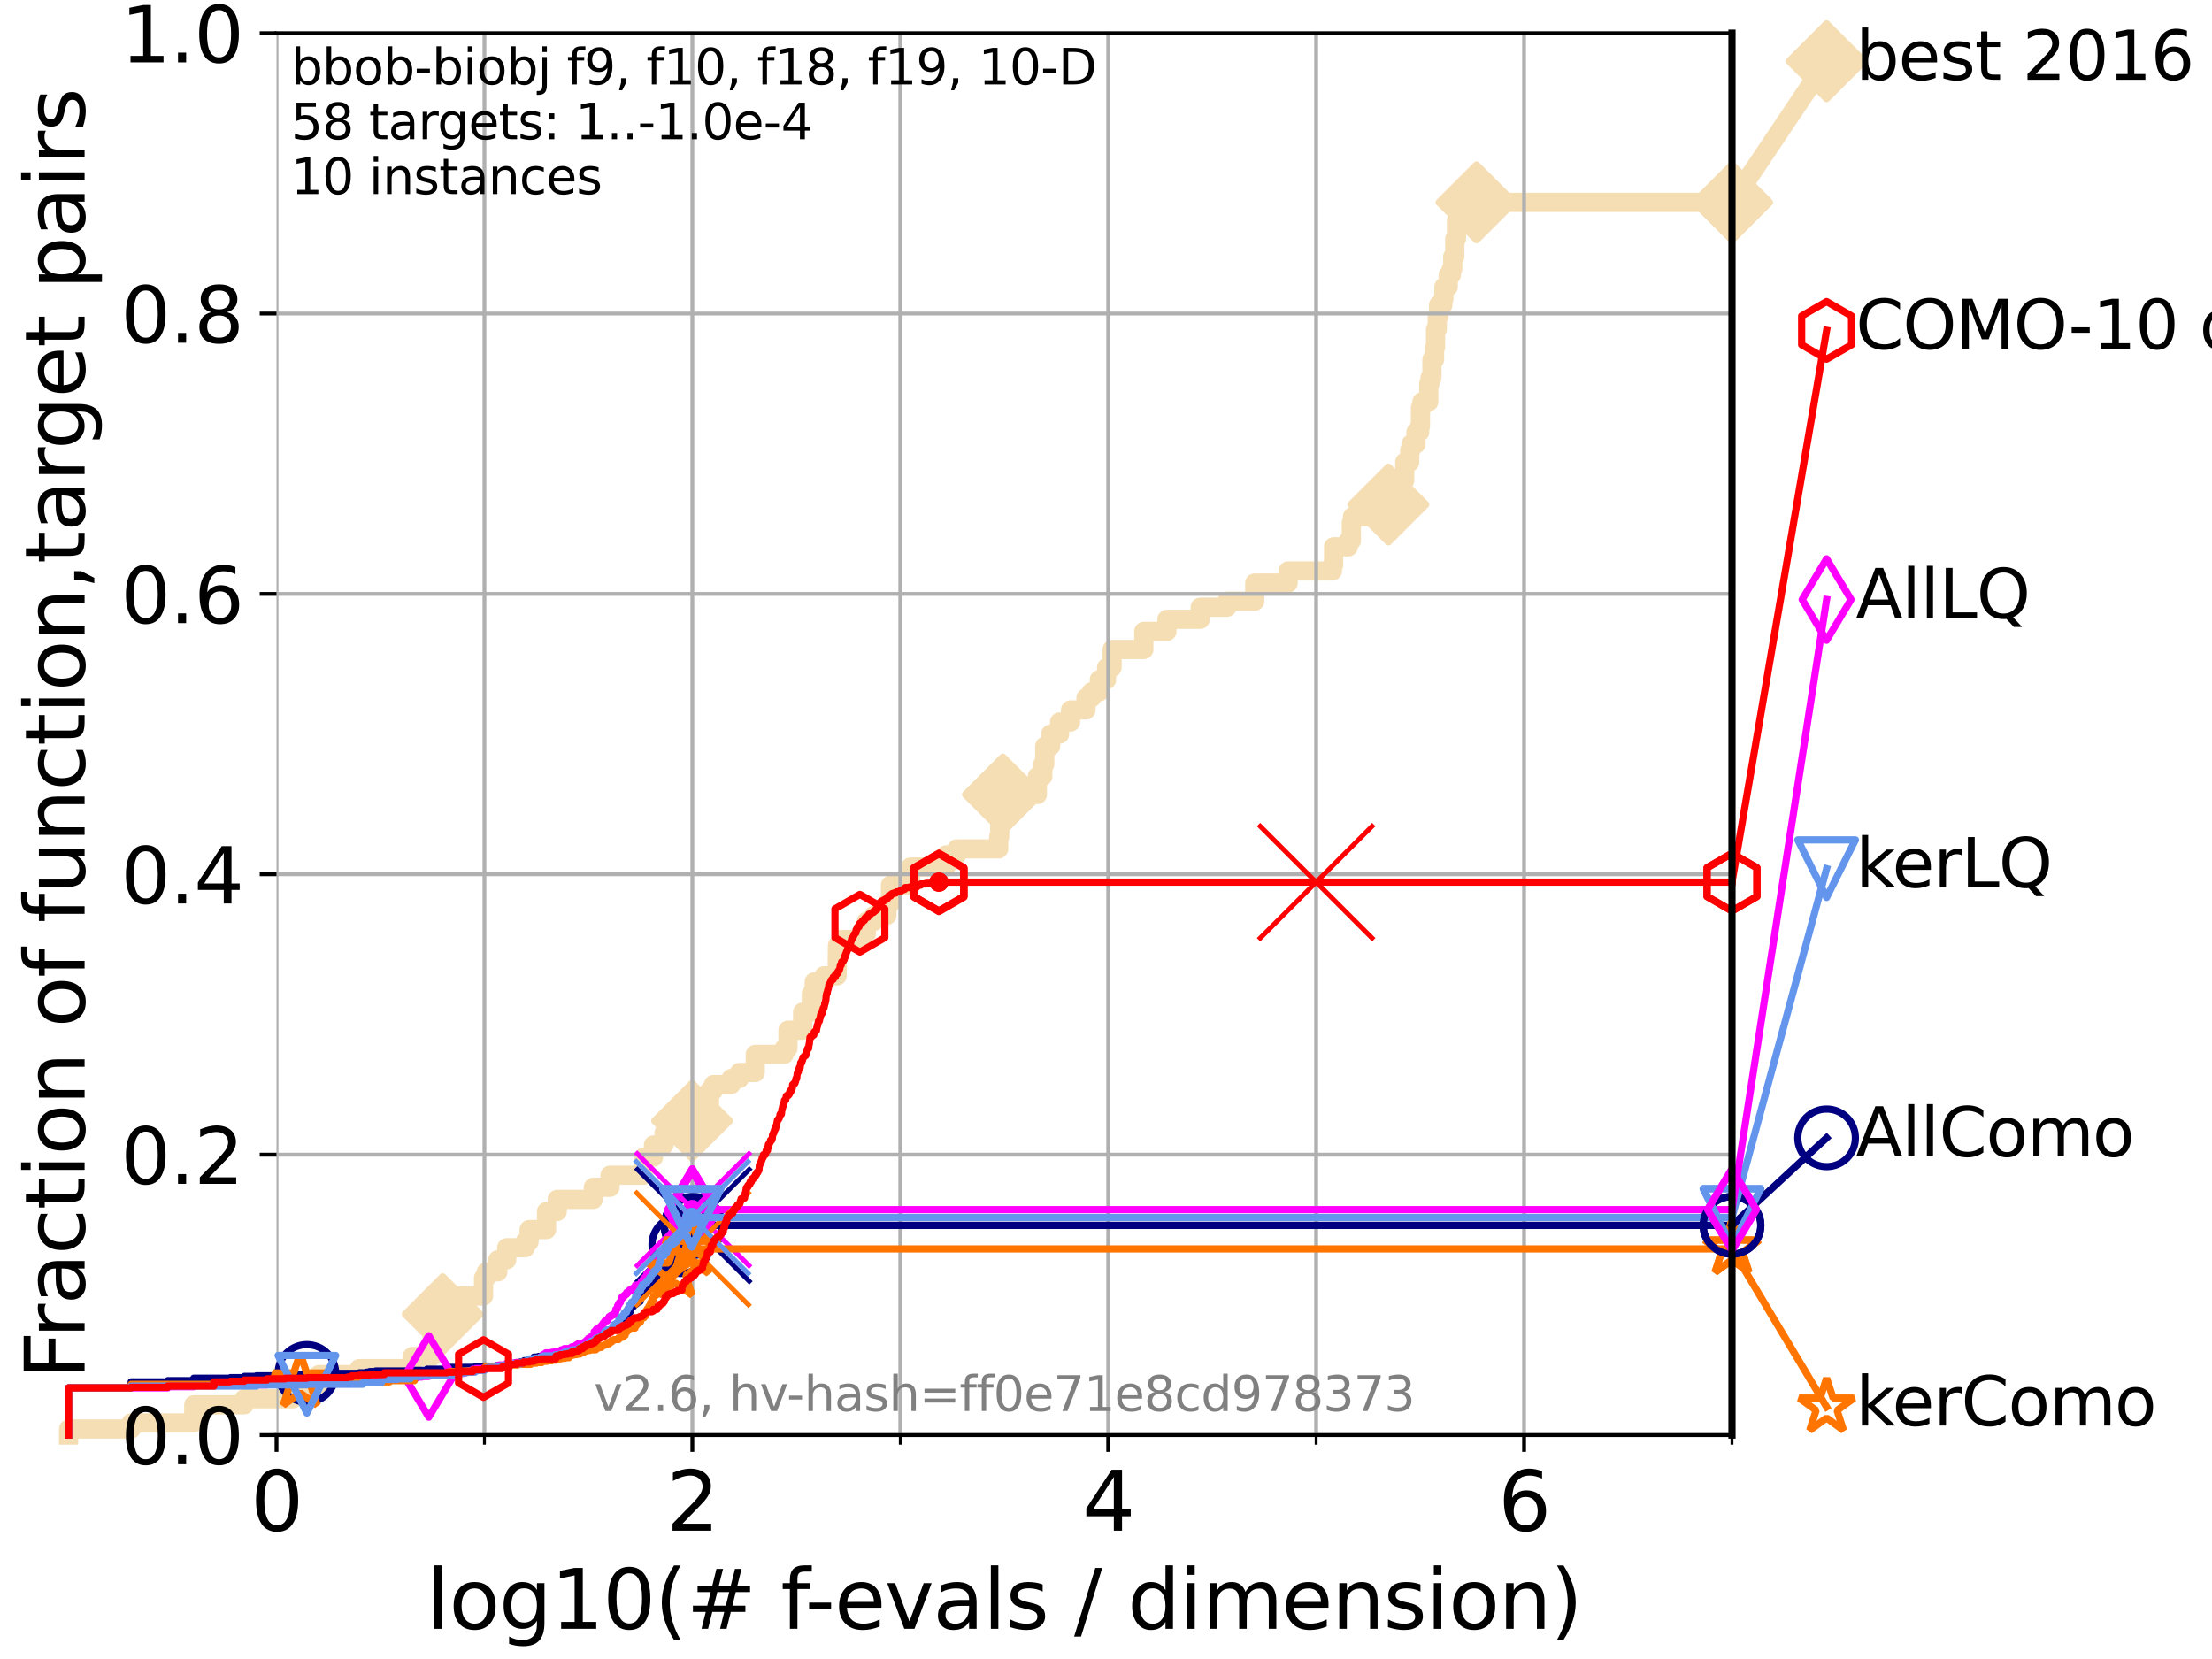 <?xml version="1.0" encoding="utf-8" standalone="no"?>
<!DOCTYPE svg PUBLIC "-//W3C//DTD SVG 1.1//EN"
  "http://www.w3.org/Graphics/SVG/1.1/DTD/svg11.dtd">
<svg xmlns:xlink="http://www.w3.org/1999/xlink" width="460.8pt" height="345.6pt" viewBox="0 0 460.8 345.6" xmlns="http://www.w3.org/2000/svg" version="1.1">
 <defs>
  <style type="text/css">*{stroke-linejoin: round; stroke-linecap: butt}</style>
 </defs>
 <g id="figure_1">
  <g id="patch_1">
   <path d="M 0 345.6 
L 460.8 345.6 
L 460.8 0 
L 0 0 
z
" style="fill: #ffffff"/>
  </g>
  <g id="axes_1">
   <g id="patch_2">
    <path d="M 57.6 298.944 
L 360.806 298.944 
L 360.806 6.912 
L 57.6 6.912 
z
" style="fill: #ffffff"/>
   </g>
   <g id="line2d_1">
    <path d="M 14.285 298.944 
L 14.285 297.685 
L 27.324 297.685 
L 27.324 296.426 
L 40.363 296.426 
L 40.363 292.65 
L 50.89 292.65 
L 50.89 291.391 
L 61.03 291.391 
L 61.03 288.874 
L 66.441 288.874 
L 66.441 286.356 
L 74.837 286.356 
L 74.837 285.098 
L 85.894 285.098 
L 85.894 282.58 
L 90.008 282.58 
L 90.008 278.804 
L 91.923 278.804 
L 91.923 276.286 
L 92.224 276.286 
L 92.224 273.769 
L 95.503 273.769 
L 95.503 271.251 
L 95.753 271.251 
L 95.753 269.993 
L 100.726 269.993 
L 100.726 266.216 
L 101.288 266.216 
L 101.288 264.958 
L 103.707 264.958 
L 103.707 262.44 
L 105.559 262.44 
L 105.559 259.922 
L 109.401 259.922 
L 109.401 258.664 
L 110.221 258.664 
L 110.221 256.146 
L 113.86 256.146 
L 113.86 252.37 
L 116.086 252.37 
L 116.086 249.852 
L 123.601 249.852 
L 123.601 247.335 
L 127.087 247.335 
L 127.087 244.817 
L 134.113 244.817 
L 134.113 241.041 
L 136.127 241.041 
L 136.127 238.524 
L 138.336 238.524 
L 138.336 236.006 
L 142.373 236.006 
L 142.373 233.489 
L 144.174 233.489 
L 144.174 230.971 
L 146.496 230.971 
L 146.496 229.712 
L 147.816 229.712 
L 147.816 227.195 
L 148.623 227.195 
L 148.623 225.936 
L 152.304 225.936 
L 152.304 224.677 
L 154.046 224.677 
L 154.046 223.418 
L 157.335 223.418 
L 157.335 219.642 
L 163.369 219.642 
L 163.369 218.383 
L 164.149 218.383 
L 164.149 214.607 
L 167.213 214.607 
L 167.213 210.831 
L 169.009 210.831 
L 169.009 207.055 
L 169.614 207.055 
L 169.614 204.537 
L 171.656 204.537 
L 171.656 203.278 
L 174.389 203.278 
L 174.454 196.985 
L 175.15 196.985 
L 175.15 195.726 
L 179.857 195.726 
L 179.857 194.467 
L 180.489 194.467 
L 180.489 191.95 
L 182.033 191.95 
L 182.033 190.691 
L 184.759 190.691 
L 184.759 188.173 
L 185.499 188.173 
L 185.499 184.397 
L 189.679 184.397 
L 189.679 180.621 
L 197.082 180.621 
L 197.082 178.103 
L 199.288 178.103 
L 199.288 176.844 
L 208.038 176.844 
L 208.038 174.327 
L 208.268 174.327 
L 208.268 170.551 
L 208.598 170.551 
L 208.598 166.774 
L 208.921 166.774 
L 208.921 165.516 
L 216.103 165.516 
L 216.103 161.739 
L 217.232 161.739 
L 217.232 159.222 
L 217.642 159.222 
L 217.642 155.446 
L 218.862 155.446 
L 218.862 152.928 
L 220.722 152.928 
L 220.722 150.41 
L 223.012 150.41 
L 223.012 147.893 
L 226.229 147.893 
L 226.229 145.375 
L 227.371 145.375 
L 227.371 144.117 
L 229.005 144.117 
L 229.005 141.599 
L 230.517 141.599 
L 230.517 139.082 
L 231.658 139.082 
L 231.673 135.305 
L 238.279 135.305 
L 238.279 131.529 
L 243.093 131.529 
L 243.093 129.012 
L 250.036 129.012 
L 250.036 126.494 
L 255.594 126.494 
L 255.594 125.235 
L 261.388 125.235 
L 261.388 121.459 
L 268.335 121.459 
L 268.335 118.942 
L 277.572 118.942 
L 277.572 117.683 
L 277.814 117.683 
L 277.814 113.906 
L 280.887 113.906 
L 280.887 112.648 
L 281.511 112.648 
L 281.511 108.871 
L 281.752 108.871 
L 281.752 107.613 
L 286.231 107.613 
L 286.231 105.095 
L 289.23 105.095 
L 289.23 101.319 
L 292.175 101.319 
L 292.175 100.06 
L 292.629 100.06 
L 292.629 96.284 
L 293.675 96.284 
L 293.675 93.766 
L 293.934 93.766 
L 293.934 92.508 
L 294.975 92.508 
L 294.975 89.99 
L 295.75 89.99 
L 295.75 88.731 
L 295.909 88.731 
L 295.909 84.955 
L 296.207 84.955 
L 296.207 83.696 
L 297.643 83.696 
L 297.643 79.92 
L 297.895 79.92 
L 297.895 78.661 
L 298.297 78.661 
L 298.297 74.885 
L 298.84 74.885 
L 298.84 72.367 
L 299.046 72.367 
L 299.046 68.591 
L 299.417 68.591 
L 299.417 66.074 
L 299.675 66.074 
L 299.675 63.556 
L 300.571 63.556 
L 300.571 62.297 
L 300.787 62.297 
L 300.787 59.78 
L 301.695 59.78 
L 301.695 57.262 
L 302.343 57.262 
L 302.343 56.004 
L 302.632 56.004 
L 302.632 53.486 
L 303.058 53.486 
L 303.058 49.71 
L 303.415 49.71 
L 303.415 45.934 
L 307.585 45.934 
L 307.585 42.157 
L 360.806 42.157 
L 360.806 42.157 
" style="fill: none; stroke: #f5deb3; stroke-width: 4; stroke-linecap: square"/>
   </g>
   <g id="line2d_2">
    <defs>
     <path id="m3a62c2b8a5" d="M -0 7.778 
L 7.778 0 
L 0 -7.778 
L -7.778 -0 
z
" style="stroke: #f5deb3; stroke-width: 1.5; stroke-linejoin: miter"/>
    </defs>
    <g>
     <use xlink:href="#m3a62c2b8a5" x="92.224" y="273.769" style="fill: #f5deb3; stroke: #f5deb3; stroke-width: 1.5; stroke-linejoin: miter"/>
     <use xlink:href="#m3a62c2b8a5" x="144.174" y="233.489" style="fill: #f5deb3; stroke: #f5deb3; stroke-width: 1.5; stroke-linejoin: miter"/>
     <use xlink:href="#m3a62c2b8a5" x="208.921" y="165.516" style="fill: #f5deb3; stroke: #f5deb3; stroke-width: 1.5; stroke-linejoin: miter"/>
     <use xlink:href="#m3a62c2b8a5" x="289.23" y="105.095" style="fill: #f5deb3; stroke: #f5deb3; stroke-width: 1.5; stroke-linejoin: miter"/>
     <use xlink:href="#m3a62c2b8a5" x="307.585" y="42.157" style="fill: #f5deb3; stroke: #f5deb3; stroke-width: 1.5; stroke-linejoin: miter"/>
     <use xlink:href="#m3a62c2b8a5" x="360.806" y="42.157" style="fill: #f5deb3; stroke: #f5deb3; stroke-width: 1.5; stroke-linejoin: miter"/>
    </g>
   </g>
   <g id="line2d_3">
    <path style="fill: none; stroke: #f5deb3; stroke-width: 4; stroke-linecap: square"/>
    <g/>
   </g>
   <g id="line2d_4">
    <path d="M 360.806 42.157 
L 380.515 12.753 
" style="fill: none; stroke: #f5deb3; stroke-width: 4; stroke-linecap: square"/>
    <g>
     <use xlink:href="#m3a62c2b8a5" x="360.806" y="42.157" style="fill: #f5deb3; stroke: #f5deb3; stroke-width: 1.5; stroke-linejoin: miter"/>
     <use xlink:href="#m3a62c2b8a5" x="380.515" y="12.753" style="fill: #f5deb3; stroke: #f5deb3; stroke-width: 1.5; stroke-linejoin: miter"/>
    </g>
   </g>
   <g id="matplotlib.axis_1">
    <g id="xtick_1">
     <g id="line2d_5">
      <path d="M 57.6 298.944 
L 57.6 6.912 
" clip-path="url(#peb62f79c38)" style="fill: none; stroke: #b0b0b0; stroke-width: 0.8; stroke-linecap: square"/>
     </g>
     <g id="line2d_6">
      <defs>
       <path id="m0000c94e3a" d="M 0 0 
L 0 3.5 
" style="stroke: #000000; stroke-width: 0.8"/>
      </defs>
      <g>
       <use xlink:href="#m0000c94e3a" x="57.6" y="298.944" style="stroke: #000000; stroke-width: 0.8"/>
      </g>
     </g>
     <g id="text_1">
      <!-- 0 -->
      <g transform="translate(52.192 318.861) scale(0.17 -0.17)">
       <defs>
        <path id="DejaVuSans-30" d="M 2034 4250 
Q 1547 4250 1301 3770 
Q 1056 3291 1056 2328 
Q 1056 1369 1301 889 
Q 1547 409 2034 409 
Q 2525 409 2770 889 
Q 3016 1369 3016 2328 
Q 3016 3291 2770 3770 
Q 2525 4250 2034 4250 
z
M 2034 4750 
Q 2819 4750 3233 4129 
Q 3647 3509 3647 2328 
Q 3647 1150 3233 529 
Q 2819 -91 2034 -91 
Q 1250 -91 836 529 
Q 422 1150 422 2328 
Q 422 3509 836 4129 
Q 1250 4750 2034 4750 
z
" transform="scale(0.016)"/>
       </defs>
       <use xlink:href="#DejaVuSans-30"/>
      </g>
     </g>
    </g>
    <g id="xtick_2">
     <g id="line2d_7">
      <path d="M 144.23 298.944 
L 144.23 6.912 
" clip-path="url(#peb62f79c38)" style="fill: none; stroke: #b0b0b0; stroke-width: 0.8; stroke-linecap: square"/>
     </g>
     <g id="line2d_8">
      <g>
       <use xlink:href="#m0000c94e3a" x="144.23" y="298.944" style="stroke: #000000; stroke-width: 0.8"/>
      </g>
     </g>
     <g id="text_2">
      <!-- 2 -->
      <g transform="translate(138.822 318.861) scale(0.17 -0.17)">
       <defs>
        <path id="DejaVuSans-32" d="M 1228 531 
L 3431 531 
L 3431 0 
L 469 0 
L 469 531 
Q 828 903 1448 1529 
Q 2069 2156 2228 2338 
Q 2531 2678 2651 2914 
Q 2772 3150 2772 3378 
Q 2772 3750 2511 3984 
Q 2250 4219 1831 4219 
Q 1534 4219 1204 4116 
Q 875 4013 500 3803 
L 500 4441 
Q 881 4594 1212 4672 
Q 1544 4750 1819 4750 
Q 2544 4750 2975 4387 
Q 3406 4025 3406 3419 
Q 3406 3131 3298 2873 
Q 3191 2616 2906 2266 
Q 2828 2175 2409 1742 
Q 1991 1309 1228 531 
z
" transform="scale(0.016)"/>
       </defs>
       <use xlink:href="#DejaVuSans-32"/>
      </g>
     </g>
    </g>
    <g id="xtick_3">
     <g id="line2d_9">
      <path d="M 230.861 298.944 
L 230.861 6.912 
" clip-path="url(#peb62f79c38)" style="fill: none; stroke: #b0b0b0; stroke-width: 0.8; stroke-linecap: square"/>
     </g>
     <g id="line2d_10">
      <g>
       <use xlink:href="#m0000c94e3a" x="230.861" y="298.944" style="stroke: #000000; stroke-width: 0.8"/>
      </g>
     </g>
     <g id="text_3">
      <!-- 4 -->
      <g transform="translate(225.453 318.861) scale(0.17 -0.17)">
       <defs>
        <path id="DejaVuSans-34" d="M 2419 4116 
L 825 1625 
L 2419 1625 
L 2419 4116 
z
M 2253 4666 
L 3047 4666 
L 3047 1625 
L 3713 1625 
L 3713 1100 
L 3047 1100 
L 3047 0 
L 2419 0 
L 2419 1100 
L 313 1100 
L 313 1709 
L 2253 4666 
z
" transform="scale(0.016)"/>
       </defs>
       <use xlink:href="#DejaVuSans-34"/>
      </g>
     </g>
    </g>
    <g id="xtick_4">
     <g id="line2d_11">
      <path d="M 317.491 298.944 
L 317.491 6.912 
" clip-path="url(#peb62f79c38)" style="fill: none; stroke: #b0b0b0; stroke-width: 0.8; stroke-linecap: square"/>
     </g>
     <g id="line2d_12">
      <g>
       <use xlink:href="#m0000c94e3a" x="317.491" y="298.944" style="stroke: #000000; stroke-width: 0.8"/>
      </g>
     </g>
     <g id="text_4">
      <!-- 6 -->
      <g transform="translate(312.083 318.861) scale(0.17 -0.17)">
       <defs>
        <path id="DejaVuSans-36" d="M 2113 2584 
Q 1688 2584 1439 2293 
Q 1191 2003 1191 1497 
Q 1191 994 1439 701 
Q 1688 409 2113 409 
Q 2538 409 2786 701 
Q 3034 994 3034 1497 
Q 3034 2003 2786 2293 
Q 2538 2584 2113 2584 
z
M 3366 4563 
L 3366 3988 
Q 3128 4100 2886 4159 
Q 2644 4219 2406 4219 
Q 1781 4219 1451 3797 
Q 1122 3375 1075 2522 
Q 1259 2794 1537 2939 
Q 1816 3084 2150 3084 
Q 2853 3084 3261 2657 
Q 3669 2231 3669 1497 
Q 3669 778 3244 343 
Q 2819 -91 2113 -91 
Q 1303 -91 875 529 
Q 447 1150 447 2328 
Q 447 3434 972 4092 
Q 1497 4750 2381 4750 
Q 2619 4750 2861 4703 
Q 3103 4656 3366 4563 
z
" transform="scale(0.016)"/>
       </defs>
       <use xlink:href="#DejaVuSans-36"/>
      </g>
     </g>
    </g>
    <g id="xtick_5">
     <g id="line2d_13">
      <path d="M 100.915 298.944 
L 100.915 6.912 
" clip-path="url(#peb62f79c38)" style="fill: none; stroke: #b0b0b0; stroke-width: 0.8; stroke-linecap: square"/>
     </g>
     <g id="line2d_14">
      <defs>
       <path id="md5d9658b98" d="M 0 0 
L 0 2 
" style="stroke: #000000; stroke-width: 0.6"/>
      </defs>
      <g>
       <use xlink:href="#md5d9658b98" x="100.915" y="298.944" style="stroke: #000000; stroke-width: 0.6"/>
      </g>
     </g>
    </g>
    <g id="xtick_6">
     <g id="line2d_15">
      <path d="M 187.546 298.944 
L 187.546 6.912 
" clip-path="url(#peb62f79c38)" style="fill: none; stroke: #b0b0b0; stroke-width: 0.8; stroke-linecap: square"/>
     </g>
     <g id="line2d_16">
      <g>
       <use xlink:href="#md5d9658b98" x="187.546" y="298.944" style="stroke: #000000; stroke-width: 0.6"/>
      </g>
     </g>
    </g>
    <g id="xtick_7">
     <g id="line2d_17">
      <path d="M 274.176 298.944 
L 274.176 6.912 
" clip-path="url(#peb62f79c38)" style="fill: none; stroke: #b0b0b0; stroke-width: 0.8; stroke-linecap: square"/>
     </g>
     <g id="line2d_18">
      <g>
       <use xlink:href="#md5d9658b98" x="274.176" y="298.944" style="stroke: #000000; stroke-width: 0.6"/>
      </g>
     </g>
    </g>
    <g id="xtick_8">
     <g id="line2d_19">
      <path d="M 360.806 298.944 
L 360.806 6.912 
" clip-path="url(#peb62f79c38)" style="fill: none; stroke: #b0b0b0; stroke-width: 0.8; stroke-linecap: square"/>
     </g>
     <g id="line2d_20">
      <g>
       <use xlink:href="#md5d9658b98" x="360.806" y="298.944" style="stroke: #000000; stroke-width: 0.6"/>
      </g>
     </g>
    </g>
    <g id="text_5">
     <!-- log10(# f-evals / dimension) -->
     <g transform="translate(88.823 339.314) scale(0.17 -0.17)">
      <defs>
       <path id="DejaVuSans-6c" d="M 603 4863 
L 1178 4863 
L 1178 0 
L 603 0 
L 603 4863 
z
" transform="scale(0.016)"/>
       <path id="DejaVuSans-6f" d="M 1959 3097 
Q 1497 3097 1228 2736 
Q 959 2375 959 1747 
Q 959 1119 1226 758 
Q 1494 397 1959 397 
Q 2419 397 2687 759 
Q 2956 1122 2956 1747 
Q 2956 2369 2687 2733 
Q 2419 3097 1959 3097 
z
M 1959 3584 
Q 2709 3584 3137 3096 
Q 3566 2609 3566 1747 
Q 3566 888 3137 398 
Q 2709 -91 1959 -91 
Q 1206 -91 779 398 
Q 353 888 353 1747 
Q 353 2609 779 3096 
Q 1206 3584 1959 3584 
z
" transform="scale(0.016)"/>
       <path id="DejaVuSans-67" d="M 2906 1791 
Q 2906 2416 2648 2759 
Q 2391 3103 1925 3103 
Q 1463 3103 1205 2759 
Q 947 2416 947 1791 
Q 947 1169 1205 825 
Q 1463 481 1925 481 
Q 2391 481 2648 825 
Q 2906 1169 2906 1791 
z
M 3481 434 
Q 3481 -459 3084 -895 
Q 2688 -1331 1869 -1331 
Q 1566 -1331 1297 -1286 
Q 1028 -1241 775 -1147 
L 775 -588 
Q 1028 -725 1275 -790 
Q 1522 -856 1778 -856 
Q 2344 -856 2625 -561 
Q 2906 -266 2906 331 
L 2906 616 
Q 2728 306 2450 153 
Q 2172 0 1784 0 
Q 1141 0 747 490 
Q 353 981 353 1791 
Q 353 2603 747 3093 
Q 1141 3584 1784 3584 
Q 2172 3584 2450 3431 
Q 2728 3278 2906 2969 
L 2906 3500 
L 3481 3500 
L 3481 434 
z
" transform="scale(0.016)"/>
       <path id="DejaVuSans-31" d="M 794 531 
L 1825 531 
L 1825 4091 
L 703 3866 
L 703 4441 
L 1819 4666 
L 2450 4666 
L 2450 531 
L 3481 531 
L 3481 0 
L 794 0 
L 794 531 
z
" transform="scale(0.016)"/>
       <path id="DejaVuSans-28" d="M 1984 4856 
Q 1566 4138 1362 3434 
Q 1159 2731 1159 2009 
Q 1159 1288 1364 580 
Q 1569 -128 1984 -844 
L 1484 -844 
Q 1016 -109 783 600 
Q 550 1309 550 2009 
Q 550 2706 781 3412 
Q 1013 4119 1484 4856 
L 1984 4856 
z
" transform="scale(0.016)"/>
       <path id="DejaVuSans-23" d="M 3272 2816 
L 2363 2816 
L 2100 1772 
L 3016 1772 
L 3272 2816 
z
M 2803 4594 
L 2478 3297 
L 3391 3297 
L 3719 4594 
L 4219 4594 
L 3897 3297 
L 4872 3297 
L 4872 2816 
L 3775 2816 
L 3519 1772 
L 4513 1772 
L 4513 1294 
L 3397 1294 
L 3072 0 
L 2572 0 
L 2894 1294 
L 1978 1294 
L 1656 0 
L 1153 0 
L 1478 1294 
L 494 1294 
L 494 1772 
L 1594 1772 
L 1856 2816 
L 850 2816 
L 850 3297 
L 1978 3297 
L 2297 4594 
L 2803 4594 
z
" transform="scale(0.016)"/>
       <path id="DejaVuSans-20" transform="scale(0.016)"/>
       <path id="DejaVuSans-66" d="M 2375 4863 
L 2375 4384 
L 1825 4384 
Q 1516 4384 1395 4259 
Q 1275 4134 1275 3809 
L 1275 3500 
L 2222 3500 
L 2222 3053 
L 1275 3053 
L 1275 0 
L 697 0 
L 697 3053 
L 147 3053 
L 147 3500 
L 697 3500 
L 697 3744 
Q 697 4328 969 4595 
Q 1241 4863 1831 4863 
L 2375 4863 
z
" transform="scale(0.016)"/>
       <path id="DejaVuSans-2d" d="M 313 2009 
L 1997 2009 
L 1997 1497 
L 313 1497 
L 313 2009 
z
" transform="scale(0.016)"/>
       <path id="DejaVuSans-65" d="M 3597 1894 
L 3597 1613 
L 953 1613 
Q 991 1019 1311 708 
Q 1631 397 2203 397 
Q 2534 397 2845 478 
Q 3156 559 3463 722 
L 3463 178 
Q 3153 47 2828 -22 
Q 2503 -91 2169 -91 
Q 1331 -91 842 396 
Q 353 884 353 1716 
Q 353 2575 817 3079 
Q 1281 3584 2069 3584 
Q 2775 3584 3186 3129 
Q 3597 2675 3597 1894 
z
M 3022 2063 
Q 3016 2534 2758 2815 
Q 2500 3097 2075 3097 
Q 1594 3097 1305 2825 
Q 1016 2553 972 2059 
L 3022 2063 
z
" transform="scale(0.016)"/>
       <path id="DejaVuSans-76" d="M 191 3500 
L 800 3500 
L 1894 563 
L 2988 3500 
L 3597 3500 
L 2284 0 
L 1503 0 
L 191 3500 
z
" transform="scale(0.016)"/>
       <path id="DejaVuSans-61" d="M 2194 1759 
Q 1497 1759 1228 1600 
Q 959 1441 959 1056 
Q 959 750 1161 570 
Q 1363 391 1709 391 
Q 2188 391 2477 730 
Q 2766 1069 2766 1631 
L 2766 1759 
L 2194 1759 
z
M 3341 1997 
L 3341 0 
L 2766 0 
L 2766 531 
Q 2569 213 2275 61 
Q 1981 -91 1556 -91 
Q 1019 -91 701 211 
Q 384 513 384 1019 
Q 384 1609 779 1909 
Q 1175 2209 1959 2209 
L 2766 2209 
L 2766 2266 
Q 2766 2663 2505 2880 
Q 2244 3097 1772 3097 
Q 1472 3097 1187 3025 
Q 903 2953 641 2809 
L 641 3341 
Q 956 3463 1253 3523 
Q 1550 3584 1831 3584 
Q 2591 3584 2966 3190 
Q 3341 2797 3341 1997 
z
" transform="scale(0.016)"/>
       <path id="DejaVuSans-73" d="M 2834 3397 
L 2834 2853 
Q 2591 2978 2328 3040 
Q 2066 3103 1784 3103 
Q 1356 3103 1142 2972 
Q 928 2841 928 2578 
Q 928 2378 1081 2264 
Q 1234 2150 1697 2047 
L 1894 2003 
Q 2506 1872 2764 1633 
Q 3022 1394 3022 966 
Q 3022 478 2636 193 
Q 2250 -91 1575 -91 
Q 1294 -91 989 -36 
Q 684 19 347 128 
L 347 722 
Q 666 556 975 473 
Q 1284 391 1588 391 
Q 1994 391 2212 530 
Q 2431 669 2431 922 
Q 2431 1156 2273 1281 
Q 2116 1406 1581 1522 
L 1381 1569 
Q 847 1681 609 1914 
Q 372 2147 372 2553 
Q 372 3047 722 3315 
Q 1072 3584 1716 3584 
Q 2034 3584 2315 3537 
Q 2597 3491 2834 3397 
z
" transform="scale(0.016)"/>
       <path id="DejaVuSans-2f" d="M 1625 4666 
L 2156 4666 
L 531 -594 
L 0 -594 
L 1625 4666 
z
" transform="scale(0.016)"/>
       <path id="DejaVuSans-64" d="M 2906 2969 
L 2906 4863 
L 3481 4863 
L 3481 0 
L 2906 0 
L 2906 525 
Q 2725 213 2448 61 
Q 2172 -91 1784 -91 
Q 1150 -91 751 415 
Q 353 922 353 1747 
Q 353 2572 751 3078 
Q 1150 3584 1784 3584 
Q 2172 3584 2448 3432 
Q 2725 3281 2906 2969 
z
M 947 1747 
Q 947 1113 1208 752 
Q 1469 391 1925 391 
Q 2381 391 2643 752 
Q 2906 1113 2906 1747 
Q 2906 2381 2643 2742 
Q 2381 3103 1925 3103 
Q 1469 3103 1208 2742 
Q 947 2381 947 1747 
z
" transform="scale(0.016)"/>
       <path id="DejaVuSans-69" d="M 603 3500 
L 1178 3500 
L 1178 0 
L 603 0 
L 603 3500 
z
M 603 4863 
L 1178 4863 
L 1178 4134 
L 603 4134 
L 603 4863 
z
" transform="scale(0.016)"/>
       <path id="DejaVuSans-6d" d="M 3328 2828 
Q 3544 3216 3844 3400 
Q 4144 3584 4550 3584 
Q 5097 3584 5394 3201 
Q 5691 2819 5691 2113 
L 5691 0 
L 5113 0 
L 5113 2094 
Q 5113 2597 4934 2840 
Q 4756 3084 4391 3084 
Q 3944 3084 3684 2787 
Q 3425 2491 3425 1978 
L 3425 0 
L 2847 0 
L 2847 2094 
Q 2847 2600 2669 2842 
Q 2491 3084 2119 3084 
Q 1678 3084 1418 2786 
Q 1159 2488 1159 1978 
L 1159 0 
L 581 0 
L 581 3500 
L 1159 3500 
L 1159 2956 
Q 1356 3278 1631 3431 
Q 1906 3584 2284 3584 
Q 2666 3584 2933 3390 
Q 3200 3197 3328 2828 
z
" transform="scale(0.016)"/>
       <path id="DejaVuSans-6e" d="M 3513 2113 
L 3513 0 
L 2938 0 
L 2938 2094 
Q 2938 2591 2744 2837 
Q 2550 3084 2163 3084 
Q 1697 3084 1428 2787 
Q 1159 2491 1159 1978 
L 1159 0 
L 581 0 
L 581 3500 
L 1159 3500 
L 1159 2956 
Q 1366 3272 1645 3428 
Q 1925 3584 2291 3584 
Q 2894 3584 3203 3211 
Q 3513 2838 3513 2113 
z
" transform="scale(0.016)"/>
       <path id="DejaVuSans-29" d="M 513 4856 
L 1013 4856 
Q 1481 4119 1714 3412 
Q 1947 2706 1947 2009 
Q 1947 1309 1714 600 
Q 1481 -109 1013 -844 
L 513 -844 
Q 928 -128 1133 580 
Q 1338 1288 1338 2009 
Q 1338 2731 1133 3434 
Q 928 4138 513 4856 
z
" transform="scale(0.016)"/>
      </defs>
      <use xlink:href="#DejaVuSans-6c"/>
      <use xlink:href="#DejaVuSans-6f" x="27.783"/>
      <use xlink:href="#DejaVuSans-67" x="88.965"/>
      <use xlink:href="#DejaVuSans-31" x="152.441"/>
      <use xlink:href="#DejaVuSans-30" x="216.064"/>
      <use xlink:href="#DejaVuSans-28" x="279.688"/>
      <use xlink:href="#DejaVuSans-23" x="318.701"/>
      <use xlink:href="#DejaVuSans-20" x="402.49"/>
      <use xlink:href="#DejaVuSans-66" x="434.277"/>
      <use xlink:href="#DejaVuSans-2d" x="463.982"/>
      <use xlink:href="#DejaVuSans-65" x="500.066"/>
      <use xlink:href="#DejaVuSans-76" x="561.59"/>
      <use xlink:href="#DejaVuSans-61" x="620.77"/>
      <use xlink:href="#DejaVuSans-6c" x="682.049"/>
      <use xlink:href="#DejaVuSans-73" x="709.832"/>
      <use xlink:href="#DejaVuSans-20" x="761.932"/>
      <use xlink:href="#DejaVuSans-2f" x="793.719"/>
      <use xlink:href="#DejaVuSans-20" x="827.41"/>
      <use xlink:href="#DejaVuSans-64" x="859.197"/>
      <use xlink:href="#DejaVuSans-69" x="922.674"/>
      <use xlink:href="#DejaVuSans-6d" x="950.457"/>
      <use xlink:href="#DejaVuSans-65" x="1047.869"/>
      <use xlink:href="#DejaVuSans-6e" x="1109.393"/>
      <use xlink:href="#DejaVuSans-73" x="1172.771"/>
      <use xlink:href="#DejaVuSans-69" x="1224.871"/>
      <use xlink:href="#DejaVuSans-6f" x="1252.654"/>
      <use xlink:href="#DejaVuSans-6e" x="1313.836"/>
      <use xlink:href="#DejaVuSans-29" x="1377.215"/>
     </g>
    </g>
   </g>
   <g id="matplotlib.axis_2">
    <g id="ytick_1">
     <g id="line2d_21">
      <path d="M 57.6 298.944 
L 360.806 298.944 
" clip-path="url(#peb62f79c38)" style="fill: none; stroke: #b0b0b0; stroke-width: 0.8; stroke-linecap: square"/>
     </g>
     <g id="line2d_22">
      <defs>
       <path id="mfdd4dffb3c" d="M 0 0 
L -3.5 0 
" style="stroke: #000000; stroke-width: 0.8"/>
      </defs>
      <g>
       <use xlink:href="#mfdd4dffb3c" x="57.6" y="298.944" style="stroke: #000000; stroke-width: 0.8"/>
      </g>
     </g>
     <g id="text_6">
      <!-- 0.0 -->
      <g transform="translate(25.155 305.023) scale(0.16 -0.16)">
       <defs>
        <path id="DejaVuSans-2e" d="M 684 794 
L 1344 794 
L 1344 0 
L 684 0 
L 684 794 
z
" transform="scale(0.016)"/>
       </defs>
       <use xlink:href="#DejaVuSans-30"/>
       <use xlink:href="#DejaVuSans-2e" x="63.623"/>
       <use xlink:href="#DejaVuSans-30" x="95.41"/>
      </g>
     </g>
    </g>
    <g id="ytick_2">
     <g id="line2d_23">
      <path d="M 57.6 240.538 
L 360.806 240.538 
" clip-path="url(#peb62f79c38)" style="fill: none; stroke: #b0b0b0; stroke-width: 0.8; stroke-linecap: square"/>
     </g>
     <g id="line2d_24">
      <g>
       <use xlink:href="#mfdd4dffb3c" x="57.6" y="240.538" style="stroke: #000000; stroke-width: 0.8"/>
      </g>
     </g>
     <g id="text_7">
      <!-- 0.2 -->
      <g transform="translate(25.155 246.616) scale(0.16 -0.16)">
       <use xlink:href="#DejaVuSans-30"/>
       <use xlink:href="#DejaVuSans-2e" x="63.623"/>
       <use xlink:href="#DejaVuSans-32" x="95.41"/>
      </g>
     </g>
    </g>
    <g id="ytick_3">
     <g id="line2d_25">
      <path d="M 57.6 182.131 
L 360.806 182.131 
" clip-path="url(#peb62f79c38)" style="fill: none; stroke: #b0b0b0; stroke-width: 0.8; stroke-linecap: square"/>
     </g>
     <g id="line2d_26">
      <g>
       <use xlink:href="#mfdd4dffb3c" x="57.6" y="182.131" style="stroke: #000000; stroke-width: 0.8"/>
      </g>
     </g>
     <g id="text_8">
      <!-- 0.4 -->
      <g transform="translate(25.155 188.21) scale(0.16 -0.16)">
       <use xlink:href="#DejaVuSans-30"/>
       <use xlink:href="#DejaVuSans-2e" x="63.623"/>
       <use xlink:href="#DejaVuSans-34" x="95.41"/>
      </g>
     </g>
    </g>
    <g id="ytick_4">
     <g id="line2d_27">
      <path d="M 57.6 123.725 
L 360.806 123.725 
" clip-path="url(#peb62f79c38)" style="fill: none; stroke: #b0b0b0; stroke-width: 0.8; stroke-linecap: square"/>
     </g>
     <g id="line2d_28">
      <g>
       <use xlink:href="#mfdd4dffb3c" x="57.6" y="123.725" style="stroke: #000000; stroke-width: 0.8"/>
      </g>
     </g>
     <g id="text_9">
      <!-- 0.6 -->
      <g transform="translate(25.155 129.804) scale(0.16 -0.16)">
       <use xlink:href="#DejaVuSans-30"/>
       <use xlink:href="#DejaVuSans-2e" x="63.623"/>
       <use xlink:href="#DejaVuSans-36" x="95.41"/>
      </g>
     </g>
    </g>
    <g id="ytick_5">
     <g id="line2d_29">
      <path d="M 57.6 65.318 
L 360.806 65.318 
" clip-path="url(#peb62f79c38)" style="fill: none; stroke: #b0b0b0; stroke-width: 0.8; stroke-linecap: square"/>
     </g>
     <g id="line2d_30">
      <g>
       <use xlink:href="#mfdd4dffb3c" x="57.6" y="65.318" style="stroke: #000000; stroke-width: 0.8"/>
      </g>
     </g>
     <g id="text_10">
      <!-- 0.8 -->
      <g transform="translate(25.155 71.397) scale(0.16 -0.16)">
       <defs>
        <path id="DejaVuSans-38" d="M 2034 2216 
Q 1584 2216 1326 1975 
Q 1069 1734 1069 1313 
Q 1069 891 1326 650 
Q 1584 409 2034 409 
Q 2484 409 2743 651 
Q 3003 894 3003 1313 
Q 3003 1734 2745 1975 
Q 2488 2216 2034 2216 
z
M 1403 2484 
Q 997 2584 770 2862 
Q 544 3141 544 3541 
Q 544 4100 942 4425 
Q 1341 4750 2034 4750 
Q 2731 4750 3128 4425 
Q 3525 4100 3525 3541 
Q 3525 3141 3298 2862 
Q 3072 2584 2669 2484 
Q 3125 2378 3379 2068 
Q 3634 1759 3634 1313 
Q 3634 634 3220 271 
Q 2806 -91 2034 -91 
Q 1263 -91 848 271 
Q 434 634 434 1313 
Q 434 1759 690 2068 
Q 947 2378 1403 2484 
z
M 1172 3481 
Q 1172 3119 1398 2916 
Q 1625 2713 2034 2713 
Q 2441 2713 2670 2916 
Q 2900 3119 2900 3481 
Q 2900 3844 2670 4047 
Q 2441 4250 2034 4250 
Q 1625 4250 1398 4047 
Q 1172 3844 1172 3481 
z
" transform="scale(0.016)"/>
       </defs>
       <use xlink:href="#DejaVuSans-30"/>
       <use xlink:href="#DejaVuSans-2e" x="63.623"/>
       <use xlink:href="#DejaVuSans-38" x="95.41"/>
      </g>
     </g>
    </g>
    <g id="ytick_6">
     <g id="line2d_31">
      <path d="M 57.6 6.912 
L 360.806 6.912 
" clip-path="url(#peb62f79c38)" style="fill: none; stroke: #b0b0b0; stroke-width: 0.8; stroke-linecap: square"/>
     </g>
     <g id="line2d_32">
      <g>
       <use xlink:href="#mfdd4dffb3c" x="57.6" y="6.912" style="stroke: #000000; stroke-width: 0.8"/>
      </g>
     </g>
     <g id="text_11">
      <!-- 1.0 -->
      <g transform="translate(25.155 12.991) scale(0.16 -0.16)">
       <use xlink:href="#DejaVuSans-31"/>
       <use xlink:href="#DejaVuSans-2e" x="63.623"/>
       <use xlink:href="#DejaVuSans-30" x="95.41"/>
      </g>
     </g>
    </g>
    <g id="text_12">
     <!-- Fraction of function,target pairs -->
     <g transform="translate(17.62 287.313) rotate(-90) scale(0.17 -0.17)">
      <defs>
       <path id="DejaVuSans-46" d="M 628 4666 
L 3309 4666 
L 3309 4134 
L 1259 4134 
L 1259 2759 
L 3109 2759 
L 3109 2228 
L 1259 2228 
L 1259 0 
L 628 0 
L 628 4666 
z
" transform="scale(0.016)"/>
       <path id="DejaVuSans-72" d="M 2631 2963 
Q 2534 3019 2420 3045 
Q 2306 3072 2169 3072 
Q 1681 3072 1420 2755 
Q 1159 2438 1159 1844 
L 1159 0 
L 581 0 
L 581 3500 
L 1159 3500 
L 1159 2956 
Q 1341 3275 1631 3429 
Q 1922 3584 2338 3584 
Q 2397 3584 2469 3576 
Q 2541 3569 2628 3553 
L 2631 2963 
z
" transform="scale(0.016)"/>
       <path id="DejaVuSans-63" d="M 3122 3366 
L 3122 2828 
Q 2878 2963 2633 3030 
Q 2388 3097 2138 3097 
Q 1578 3097 1268 2742 
Q 959 2388 959 1747 
Q 959 1106 1268 751 
Q 1578 397 2138 397 
Q 2388 397 2633 464 
Q 2878 531 3122 666 
L 3122 134 
Q 2881 22 2623 -34 
Q 2366 -91 2075 -91 
Q 1284 -91 818 406 
Q 353 903 353 1747 
Q 353 2603 823 3093 
Q 1294 3584 2113 3584 
Q 2378 3584 2631 3529 
Q 2884 3475 3122 3366 
z
" transform="scale(0.016)"/>
       <path id="DejaVuSans-74" d="M 1172 4494 
L 1172 3500 
L 2356 3500 
L 2356 3053 
L 1172 3053 
L 1172 1153 
Q 1172 725 1289 603 
Q 1406 481 1766 481 
L 2356 481 
L 2356 0 
L 1766 0 
Q 1100 0 847 248 
Q 594 497 594 1153 
L 594 3053 
L 172 3053 
L 172 3500 
L 594 3500 
L 594 4494 
L 1172 4494 
z
" transform="scale(0.016)"/>
       <path id="DejaVuSans-75" d="M 544 1381 
L 544 3500 
L 1119 3500 
L 1119 1403 
Q 1119 906 1312 657 
Q 1506 409 1894 409 
Q 2359 409 2629 706 
Q 2900 1003 2900 1516 
L 2900 3500 
L 3475 3500 
L 3475 0 
L 2900 0 
L 2900 538 
Q 2691 219 2414 64 
Q 2138 -91 1772 -91 
Q 1169 -91 856 284 
Q 544 659 544 1381 
z
M 1991 3584 
L 1991 3584 
z
" transform="scale(0.016)"/>
       <path id="DejaVuSans-2c" d="M 750 794 
L 1409 794 
L 1409 256 
L 897 -744 
L 494 -744 
L 750 256 
L 750 794 
z
" transform="scale(0.016)"/>
       <path id="DejaVuSans-70" d="M 1159 525 
L 1159 -1331 
L 581 -1331 
L 581 3500 
L 1159 3500 
L 1159 2969 
Q 1341 3281 1617 3432 
Q 1894 3584 2278 3584 
Q 2916 3584 3314 3078 
Q 3713 2572 3713 1747 
Q 3713 922 3314 415 
Q 2916 -91 2278 -91 
Q 1894 -91 1617 61 
Q 1341 213 1159 525 
z
M 3116 1747 
Q 3116 2381 2855 2742 
Q 2594 3103 2138 3103 
Q 1681 3103 1420 2742 
Q 1159 2381 1159 1747 
Q 1159 1113 1420 752 
Q 1681 391 2138 391 
Q 2594 391 2855 752 
Q 3116 1113 3116 1747 
z
" transform="scale(0.016)"/>
      </defs>
      <use xlink:href="#DejaVuSans-46"/>
      <use xlink:href="#DejaVuSans-72" x="50.27"/>
      <use xlink:href="#DejaVuSans-61" x="91.383"/>
      <use xlink:href="#DejaVuSans-63" x="152.662"/>
      <use xlink:href="#DejaVuSans-74" x="207.643"/>
      <use xlink:href="#DejaVuSans-69" x="246.852"/>
      <use xlink:href="#DejaVuSans-6f" x="274.635"/>
      <use xlink:href="#DejaVuSans-6e" x="335.816"/>
      <use xlink:href="#DejaVuSans-20" x="399.195"/>
      <use xlink:href="#DejaVuSans-6f" x="430.982"/>
      <use xlink:href="#DejaVuSans-66" x="492.164"/>
      <use xlink:href="#DejaVuSans-20" x="527.369"/>
      <use xlink:href="#DejaVuSans-66" x="559.156"/>
      <use xlink:href="#DejaVuSans-75" x="594.361"/>
      <use xlink:href="#DejaVuSans-6e" x="657.74"/>
      <use xlink:href="#DejaVuSans-63" x="721.119"/>
      <use xlink:href="#DejaVuSans-74" x="776.1"/>
      <use xlink:href="#DejaVuSans-69" x="815.309"/>
      <use xlink:href="#DejaVuSans-6f" x="843.092"/>
      <use xlink:href="#DejaVuSans-6e" x="904.273"/>
      <use xlink:href="#DejaVuSans-2c" x="967.652"/>
      <use xlink:href="#DejaVuSans-74" x="999.439"/>
      <use xlink:href="#DejaVuSans-61" x="1038.648"/>
      <use xlink:href="#DejaVuSans-72" x="1099.928"/>
      <use xlink:href="#DejaVuSans-67" x="1139.291"/>
      <use xlink:href="#DejaVuSans-65" x="1202.768"/>
      <use xlink:href="#DejaVuSans-74" x="1264.291"/>
      <use xlink:href="#DejaVuSans-20" x="1303.5"/>
      <use xlink:href="#DejaVuSans-70" x="1335.287"/>
      <use xlink:href="#DejaVuSans-61" x="1398.764"/>
      <use xlink:href="#DejaVuSans-69" x="1460.043"/>
      <use xlink:href="#DejaVuSans-72" x="1487.826"/>
      <use xlink:href="#DejaVuSans-73" x="1528.939"/>
     </g>
    </g>
   </g>
   <g id="line2d_33">
    <defs>
     <path id="maa51031183" d="M 0 1.5 
C 0.398 1.5 0.779 1.342 1.061 1.061 
C 1.342 0.779 1.5 0.398 1.5 0 
C 1.5 -0.398 1.342 -0.779 1.061 -1.061 
C 0.779 -1.342 0.398 -1.5 0 -1.5 
C -0.398 -1.5 -0.779 -1.342 -1.061 -1.061 
C -1.342 -0.779 -1.5 -0.398 -1.5 0 
C -1.5 0.398 -1.342 0.779 -1.061 1.061 
C -0.779 1.342 -0.398 1.5 0 1.5 
z
" style="stroke: #f5deb3"/>
    </defs>
    <g>
     <use xlink:href="#maa51031183" x="307.585" y="42.157" style="fill: #f5deb3; stroke: #f5deb3"/>
     <use xlink:href="#maa51031183" x="307.585" y="42.157" style="fill: #f5deb3; stroke: #f5deb3"/>
    </g>
   </g>
   <g id="line2d_34">
    <defs>
     <path id="mf65137910b" d="M 0 1.5 
C 0.398 1.5 0.779 1.342 1.061 1.061 
C 1.342 0.779 1.5 0.398 1.5 0 
C 1.5 -0.398 1.342 -0.779 1.061 -1.061 
C 0.779 -1.342 0.398 -1.5 0 -1.5 
C -0.398 -1.5 -0.779 -1.342 -1.061 -1.061 
C -1.342 -0.779 -1.5 -0.398 -1.5 0 
C -1.5 0.398 -1.342 0.779 -1.061 1.061 
C -0.779 1.342 -0.398 1.5 0 1.5 
z
" style="stroke: #000080"/>
    </defs>
    <g>
     <use xlink:href="#mf65137910b" x="144.399" y="255.265" style="fill: #000080; stroke: #000080"/>
     <use xlink:href="#mf65137910b" x="144.399" y="255.265" style="fill: #000080; stroke: #000080"/>
    </g>
   </g>
   <g id="line2d_35">
    <path d="M 14.285 298.944 
L 14.285 289.126 
L 27.324 289.126 
L 27.324 287.867 
L 34.951 287.867 
L 34.951 287.615 
L 40.363 287.615 
L 40.363 287.112 
L 47.991 287.112 
L 47.991 286.986 
L 50.89 286.986 
L 50.89 286.734 
L 53.402 286.734 
L 53.402 286.608 
L 59.393 286.608 
L 59.393 286.482 
L 62.535 286.482 
L 62.535 286.356 
L 63.93 286.356 
L 63.93 286.105 
L 74.837 286.105 
L 74.837 285.979 
L 76.285 285.979 
L 76.285 285.853 
L 76.969 285.853 
L 76.969 285.727 
L 78.267 285.727 
L 78.267 285.601 
L 85.471 285.601 
L 85.471 285.475 
L 88.972 285.475 
L 88.972 285.224 
L 93.382 285.224 
L 93.382 284.972 
L 93.66 284.972 
L 93.66 284.846 
L 98.933 284.846 
L 98.933 284.72 
L 100.726 284.72 
L 100.726 284.594 
L 103.544 284.594 
L 103.544 284.468 
L 105.851 284.468 
L 105.851 284.342 
L 106.138 284.342 
L 106.138 284.217 
L 106.837 284.217 
L 106.837 284.091 
L 107.11 284.091 
L 107.11 283.965 
L 107.512 283.965 
L 107.512 283.839 
L 108.417 283.839 
L 108.417 283.713 
L 109.038 283.713 
L 109.038 283.587 
L 109.159 283.587 
L 109.159 283.461 
L 110.562 283.461 
L 110.562 283.21 
L 111.117 283.21 
L 111.226 282.706 
L 112.18 282.706 
L 112.18 282.58 
L 112.89 282.58 
L 112.89 282.454 
L 114.234 282.454 
L 114.234 282.328 
L 114.962 282.328 
L 114.962 282.077 
L 115.833 282.077 
L 115.833 281.951 
L 117.068 281.951 
L 117.068 281.825 
L 117.384 281.825 
L 117.384 281.699 
L 117.849 281.699 
L 117.925 281.321 
L 118.302 281.321 
L 118.376 281.07 
L 119.808 281.07 
L 119.808 280.944 
L 120.013 280.944 
L 120.013 280.818 
L 120.149 280.818 
L 120.149 280.692 
L 120.418 280.692 
L 120.418 280.566 
L 120.683 280.566 
L 120.683 280.44 
L 120.814 280.44 
L 120.879 280.188 
L 121.266 280.188 
L 121.266 280.063 
L 121.644 280.063 
L 121.707 279.685 
L 122.138 279.685 
L 122.199 279.433 
L 123.03 279.433 
L 123.03 279.307 
L 123.203 279.307 
L 123.203 279.056 
L 123.992 279.056 
L 123.992 278.93 
L 124.589 278.93 
L 124.695 278.426 
L 124.748 278.426 
L 124.748 278.3 
L 125.168 278.3 
L 125.168 278.174 
L 125.425 278.174 
L 125.425 278.049 
L 125.929 278.049 
L 125.929 277.923 
L 126.078 277.923 
L 126.127 277.545 
L 126.275 277.545 
L 126.275 277.419 
L 126.517 277.419 
L 126.517 277.293 
L 127.227 277.293 
L 127.32 277.042 
L 127.504 277.042 
L 127.504 276.916 
L 127.641 276.916 
L 127.641 276.79 
L 128.134 276.79 
L 128.134 276.538 
L 128.354 276.538 
L 128.354 276.412 
L 128.786 276.412 
L 128.786 276.16 
L 128.957 276.16 
L 128.957 276.035 
L 129.293 276.035 
L 129.334 275.657 
L 129.623 275.657 
L 129.704 275.279 
L 129.786 275.279 
L 129.826 274.776 
L 129.947 274.776 
L 129.947 274.524 
L 130.067 274.524 
L 130.147 274.146 
L 130.187 274.146 
L 130.187 273.895 
L 130.305 273.895 
L 130.305 273.769 
L 130.773 273.769 
L 130.773 273.643 
L 131.04 273.643 
L 131.078 273.391 
L 131.229 273.391 
L 131.304 273.014 
L 131.378 273.014 
L 131.453 272.51 
L 131.527 272.51 
L 131.527 272.258 
L 131.784 272.258 
L 131.784 272.132 
L 132.001 272.132 
L 132.001 271.881 
L 132.216 271.881 
L 132.216 271.755 
L 132.394 271.755 
L 132.394 271.629 
L 132.604 271.629 
L 132.674 271.377 
L 132.743 271.377 
L 132.743 271.251 
L 133.12 271.251 
L 133.12 271.125 
L 133.357 271.125 
L 133.457 270.37 
L 133.59 270.37 
L 133.656 269.615 
L 133.722 269.615 
L 133.788 268.986 
L 133.918 268.986 
L 133.918 268.86 
L 134.08 268.86 
L 134.08 268.734 
L 134.432 268.734 
L 134.432 268.608 
L 134.652 268.608 
L 134.746 268.356 
L 134.901 268.356 
L 134.932 268.104 
L 135.116 268.104 
L 135.116 267.979 
L 135.598 267.979 
L 135.658 267.727 
L 135.717 267.727 
L 135.717 267.475 
L 136.069 267.475 
L 136.098 267.097 
L 136.242 267.097 
L 136.242 266.972 
L 136.442 266.972 
L 136.442 266.846 
L 136.669 266.846 
L 136.753 266.468 
L 136.837 266.468 
L 136.865 266.216 
L 137.003 266.216 
L 137.086 265.587 
L 137.168 265.587 
L 137.223 265.335 
L 137.359 265.335 
L 137.44 265.083 
L 137.867 265.083 
L 137.867 264.832 
L 138.207 264.832 
L 138.207 264.58 
L 138.541 264.58 
L 138.541 264.328 
L 138.693 264.328 
L 138.768 263.825 
L 138.894 263.825 
L 138.993 263.573 
L 139.338 263.573 
L 139.411 263.195 
L 139.653 263.195 
L 139.725 262.818 
L 139.82 262.818 
L 139.844 262.062 
L 139.938 262.062 
L 139.938 261.811 
L 140.103 261.811 
L 140.197 261.307 
L 140.29 261.307 
L 140.359 261.055 
L 140.405 261.055 
L 140.405 260.929 
L 140.861 260.929 
L 140.951 260.678 
L 141.04 260.678 
L 141.04 260.552 
L 141.239 260.552 
L 141.349 260.048 
L 141.524 260.048 
L 141.589 259.293 
L 141.826 259.293 
L 141.826 259.167 
L 142.059 259.167 
L 142.059 258.664 
L 142.207 258.664 
L 142.29 258.286 
L 142.559 258.286 
L 142.559 258.16 
L 142.764 258.16 
L 142.865 257.783 
L 143.186 257.783 
L 143.285 257.405 
L 143.325 257.405 
L 143.325 257.153 
L 143.657 257.153 
L 143.657 257.027 
L 143.831 257.027 
L 143.87 256.524 
L 144.041 256.524 
L 144.041 256.272 
L 144.23 256.272 
L 144.268 255.894 
L 144.38 255.894 
L 144.399 255.265 
L 360.806 255.265 
L 360.806 255.265 
" style="fill: none; stroke: #000080; stroke-width: 1.5; stroke-linecap: square"/>
   </g>
   <g id="line2d_36">
    <defs>
     <path id="m57687a3501" d="M 0 6 
C 1.591 6 3.117 5.368 4.243 4.243 
C 5.368 3.117 6 1.591 6 0 
C 6 -1.591 5.368 -3.117 4.243 -4.243 
C 3.117 -5.368 1.591 -6 0 -6 
C -1.591 -6 -3.117 -5.368 -4.243 -4.243 
C -5.368 -3.117 -6 -1.591 -6 0 
C -6 1.591 -5.368 3.117 -4.243 4.243 
C -3.117 5.368 -1.591 6 0 6 
z
" style="stroke: #000080; stroke-width: 1.5"/>
    </defs>
    <g>
     <use xlink:href="#m57687a3501" x="63.93" y="286.105" style="fill-opacity: 0; stroke: #000080; stroke-width: 1.5"/>
     <use xlink:href="#m57687a3501" x="141.826" y="259.293" style="fill-opacity: 0; stroke: #000080; stroke-width: 1.5"/>
     <use xlink:href="#m57687a3501" x="144.399" y="255.517" style="fill-opacity: 0; stroke: #000080; stroke-width: 1.5"/>
     <use xlink:href="#m57687a3501" x="144.399" y="255.265" style="fill-opacity: 0; stroke: #000080; stroke-width: 1.5"/>
     <use xlink:href="#m57687a3501" x="144.399" y="255.265" style="fill-opacity: 0; stroke: #000080; stroke-width: 1.5"/>
     <use xlink:href="#m57687a3501" x="360.806" y="255.265" style="fill-opacity: 0; stroke: #000080; stroke-width: 1.5"/>
    </g>
   </g>
   <g id="line2d_37">
    <path style="fill: none; stroke: #000080; stroke-width: 1.5; stroke-linecap: square"/>
    <g/>
   </g>
   <g id="line2d_38">
    <path d="M 144.436 255.265 
" clip-path="url(#peb62f79c38)" style="fill: none; stroke: #000080; stroke-width: 1.5; stroke-linecap: square"/>
    <defs>
     <path id="m3ec4976bf8" d="M -12 12 
L 12 -12 
M -12 -12 
L 12 12 
" style="stroke: #000080"/>
    </defs>
    <g clip-path="url(#peb62f79c38)">
     <use xlink:href="#m3ec4976bf8" x="144.436" y="255.265" style="fill: #000080; stroke: #000080"/>
    </g>
   </g>
   <g id="line2d_39">
    <defs>
     <path id="m543eebd52b" d="M 0 1.5 
C 0.398 1.5 0.779 1.342 1.061 1.061 
C 1.342 0.779 1.5 0.398 1.5 0 
C 1.5 -0.398 1.342 -0.779 1.061 -1.061 
C 0.779 -1.342 0.398 -1.5 0 -1.5 
C -0.398 -1.5 -0.779 -1.342 -1.061 -1.061 
C -1.342 -0.779 -1.5 -0.398 -1.5 0 
C -1.5 0.398 -1.342 0.779 -1.061 1.061 
C -0.779 1.342 -0.398 1.5 0 1.5 
z
" style="stroke: #ff00ff"/>
    </defs>
    <g>
     <use xlink:href="#m543eebd52b" x="144.212" y="251.992" style="fill: #ff00ff; stroke: #ff00ff"/>
     <use xlink:href="#m543eebd52b" x="144.212" y="251.992" style="fill: #ff00ff; stroke: #ff00ff"/>
    </g>
   </g>
   <g id="line2d_40">
    <path d="M 14.285 298.944 
L 14.285 289.126 
L 34.951 289.126 
L 34.951 288.874 
L 40.363 288.874 
L 40.363 288.622 
L 44.561 288.622 
L 44.561 288.496 
L 55.618 288.496 
L 55.618 288.37 
L 59.393 288.37 
L 59.393 287.993 
L 61.03 287.993 
L 61.03 287.867 
L 63.93 287.867 
L 63.93 287.741 
L 75.575 287.741 
L 75.575 287.489 
L 78.267 287.489 
L 78.267 287.363 
L 78.883 287.363 
L 78.883 287.238 
L 84.596 287.238 
L 84.596 287.112 
L 86.712 287.112 
L 86.712 286.86 
L 87.876 286.86 
L 87.876 286.734 
L 89.324 286.734 
L 89.324 286.482 
L 91.923 286.482 
L 91.923 286.356 
L 92.224 286.356 
L 92.224 286.231 
L 92.52 286.231 
L 92.52 286.105 
L 96.481 286.105 
L 96.481 285.979 
L 96.951 285.979 
L 96.951 285.727 
L 97.41 285.727 
L 97.41 285.601 
L 98.078 285.601 
L 98.078 285.475 
L 98.51 285.475 
L 98.51 285.224 
L 99.141 285.224 
L 99.141 285.098 
L 100.726 285.098 
L 100.726 284.972 
L 101.288 284.972 
L 101.288 284.846 
L 101.653 284.846 
L 101.653 284.72 
L 103.544 284.72 
L 103.544 284.594 
L 103.707 284.594 
L 103.707 284.468 
L 104.029 284.468 
L 104.029 284.342 
L 105.411 284.342 
L 105.411 284.217 
L 105.559 284.217 
L 105.559 283.965 
L 107.512 283.965 
L 107.512 283.839 
L 109.401 283.839 
L 109.401 283.713 
L 109.757 283.713 
L 109.757 283.587 
L 111.226 283.587 
L 111.335 283.335 
L 112.283 283.335 
L 112.386 282.958 
L 112.488 282.958 
L 112.488 282.706 
L 112.989 282.706 
L 113.088 282.203 
L 113.381 282.203 
L 113.381 282.077 
L 113.574 282.077 
L 113.67 281.825 
L 114.962 281.825 
L 114.962 281.699 
L 115.576 281.699 
L 115.576 281.573 
L 116.665 281.573 
L 116.665 281.447 
L 116.908 281.447 
L 116.908 281.196 
L 117.384 281.196 
L 117.384 281.07 
L 117.54 281.07 
L 117.54 280.944 
L 118.962 280.944 
L 118.962 280.818 
L 119.106 280.818 
L 119.106 280.566 
L 119.669 280.566 
L 119.669 280.44 
L 120.013 280.44 
L 120.013 280.188 
L 120.351 280.188 
L 120.418 279.937 
L 121.266 279.937 
L 121.266 279.811 
L 121.582 279.811 
L 121.582 279.685 
L 121.831 279.685 
L 121.831 279.559 
L 121.954 279.559 
L 121.954 279.433 
L 122.138 279.433 
L 122.199 279.181 
L 122.44 279.181 
L 122.44 279.056 
L 122.559 279.056 
L 122.559 278.804 
L 123.088 278.804 
L 123.145 278.426 
L 123.601 278.426 
L 123.658 278.049 
L 123.77 278.049 
L 123.77 277.419 
L 124.047 277.419 
L 124.102 277.167 
L 124.211 277.167 
L 124.211 276.916 
L 124.482 276.916 
L 124.482 276.79 
L 124.695 276.79 
L 124.695 276.664 
L 124.907 276.664 
L 125.012 276.412 
L 125.116 276.412 
L 125.116 276.286 
L 125.271 276.286 
L 125.374 276.035 
L 125.578 276.035 
L 125.628 275.657 
L 125.83 275.657 
L 125.929 275.279 
L 126.029 275.279 
L 126.029 275.153 
L 126.517 275.153 
L 126.565 274.776 
L 126.661 274.776 
L 126.661 274.65 
L 126.804 274.65 
L 126.899 274.272 
L 127.227 274.272 
L 127.274 274.021 
L 127.595 274.021 
L 127.595 273.895 
L 127.956 273.895 
L 128.045 273.517 
L 128.134 273.517 
L 128.134 273.391 
L 128.266 273.391 
L 128.266 272.762 
L 128.441 272.762 
L 128.441 272.636 
L 128.615 272.636 
L 128.658 272.007 
L 128.786 272.007 
L 128.786 271.755 
L 128.957 271.755 
L 128.999 271.377 
L 129.209 271.377 
L 129.293 271 
L 129.334 271 
L 129.417 270.622 
L 129.5 270.622 
L 129.541 270.244 
L 129.907 270.244 
L 129.987 269.867 
L 130.147 269.867 
L 130.147 269.741 
L 130.345 269.741 
L 130.345 269.615 
L 130.541 269.615 
L 130.541 269.237 
L 130.888 269.237 
L 130.888 269.111 
L 131.002 269.111 
L 131.002 268.986 
L 131.154 268.986 
L 131.154 268.734 
L 131.674 268.734 
L 131.711 268.482 
L 131.82 268.482 
L 131.82 268.356 
L 132.073 268.356 
L 132.181 268.104 
L 132.252 268.104 
L 132.358 267.727 
L 132.95 267.727 
L 132.95 267.601 
L 133.289 267.601 
L 133.289 267.475 
L 133.49 267.475 
L 133.59 266.972 
L 133.853 266.972 
L 133.886 266.594 
L 134.113 266.594 
L 134.177 266.342 
L 134.241 266.342 
L 134.305 266.09 
L 134.527 266.09 
L 134.527 265.965 
L 134.684 265.965 
L 134.715 265.335 
L 134.839 265.335 
L 134.839 265.209 
L 135.085 265.209 
L 135.085 265.083 
L 135.389 265.083 
L 135.449 264.706 
L 135.569 264.706 
L 135.628 264.328 
L 135.747 264.328 
L 135.747 264.202 
L 136.011 264.202 
L 136.011 263.951 
L 136.184 263.951 
L 136.184 263.825 
L 136.385 263.825 
L 136.385 263.447 
L 136.697 263.447 
L 136.781 262.944 
L 136.837 262.944 
L 136.892 262.44 
L 136.975 262.44 
L 137.003 262.062 
L 137.25 262.062 
L 137.277 261.685 
L 137.548 261.685 
L 137.548 261.433 
L 137.708 261.433 
L 137.708 261.307 
L 137.841 261.307 
L 137.946 261.055 
L 138.051 261.055 
L 138.103 260.678 
L 138.181 260.678 
L 138.181 260.426 
L 138.49 260.426 
L 138.592 259.922 
L 138.718 259.922 
L 138.819 259.545 
L 138.844 259.545 
L 138.844 259.293 
L 138.969 259.293 
L 138.969 259.167 
L 139.167 259.167 
L 139.265 258.79 
L 139.387 258.79 
L 139.435 258.16 
L 139.532 258.16 
L 139.532 258.034 
L 139.748 258.034 
L 139.748 257.908 
L 139.891 257.908 
L 139.938 257.405 
L 140.382 257.405 
L 140.451 256.901 
L 140.816 256.901 
L 140.906 256.65 
L 140.951 256.65 
L 140.951 256.524 
L 141.173 256.524 
L 141.239 256.02 
L 141.349 256.02 
L 141.349 255.894 
L 141.567 255.894 
L 141.567 255.769 
L 141.761 255.769 
L 141.783 254.887 
L 141.911 254.887 
L 142.017 254.384 
L 142.29 254.384 
L 142.394 254.132 
L 142.906 254.132 
L 143.006 253.88 
L 143.066 253.88 
L 143.166 253.629 
L 143.226 253.629 
L 143.285 253.251 
L 143.462 253.251 
L 143.462 253.125 
L 143.735 253.125 
L 143.831 252.748 
L 144.079 252.748 
L 144.155 252.496 
L 144.212 252.496 
L 144.212 251.992 
L 360.806 251.992 
L 360.806 251.992 
" style="fill: none; stroke: #ff00ff; stroke-width: 1.5; stroke-linecap: square"/>
   </g>
   <g id="line2d_41">
    <defs>
     <path id="mac6ebc22cf" d="M -0 8.485 
L 5.091 0 
L 0 -8.485 
L -5.091 -0 
z
" style="stroke: #ff00ff; stroke-width: 1.5; stroke-linejoin: miter"/>
    </defs>
    <g>
     <use xlink:href="#mac6ebc22cf" x="89.324" y="286.734" style="fill-opacity: 0; stroke: #ff00ff; stroke-width: 1.5; stroke-linejoin: miter"/>
     <use xlink:href="#mac6ebc22cf" x="144.212" y="252.496" style="fill-opacity: 0; stroke: #ff00ff; stroke-width: 1.5; stroke-linejoin: miter"/>
     <use xlink:href="#mac6ebc22cf" x="144.212" y="252.496" style="fill-opacity: 0; stroke: #ff00ff; stroke-width: 1.5; stroke-linejoin: miter"/>
     <use xlink:href="#mac6ebc22cf" x="144.212" y="251.992" style="fill-opacity: 0; stroke: #ff00ff; stroke-width: 1.5; stroke-linejoin: miter"/>
     <use xlink:href="#mac6ebc22cf" x="144.212" y="251.992" style="fill-opacity: 0; stroke: #ff00ff; stroke-width: 1.5; stroke-linejoin: miter"/>
     <use xlink:href="#mac6ebc22cf" x="360.806" y="251.992" style="fill-opacity: 0; stroke: #ff00ff; stroke-width: 1.5; stroke-linejoin: miter"/>
    </g>
   </g>
   <g id="line2d_42">
    <path style="fill: none; stroke: #ff00ff; stroke-width: 1.5; stroke-linecap: square"/>
    <g/>
   </g>
   <g id="line2d_43">
    <path d="M 144.38 251.992 
" clip-path="url(#peb62f79c38)" style="fill: none; stroke: #ff00ff; stroke-width: 1.5; stroke-linecap: square"/>
    <defs>
     <path id="m8182059120" d="M -12 12 
L 12 -12 
M -12 -12 
L 12 12 
" style="stroke: #ff00ff"/>
    </defs>
    <g clip-path="url(#peb62f79c38)">
     <use xlink:href="#m8182059120" x="144.38" y="251.992" style="fill: #ff00ff; stroke: #ff00ff"/>
    </g>
   </g>
   <g id="line2d_44">
    <defs>
     <path id="m134be2d4c0" d="M 0 1.5 
C 0.398 1.5 0.779 1.342 1.061 1.061 
C 1.342 0.779 1.5 0.398 1.5 0 
C 1.5 -0.398 1.342 -0.779 1.061 -1.061 
C 0.779 -1.342 0.398 -1.5 0 -1.5 
C -0.398 -1.5 -0.779 -1.342 -1.061 -1.061 
C -1.342 -0.779 -1.5 -0.398 -1.5 0 
C -1.5 0.398 -1.342 0.779 -1.061 1.061 
C -0.779 1.342 -0.398 1.5 0 1.5 
z
" style="stroke: #ff7500"/>
    </defs>
    <g>
     <use xlink:href="#m134be2d4c0" x="144.079" y="260.174" style="fill: #ff7500; stroke: #ff7500"/>
     <use xlink:href="#m134be2d4c0" x="144.079" y="260.174" style="fill: #ff7500; stroke: #ff7500"/>
    </g>
   </g>
   <g id="line2d_45">
    <path d="M 14.285 298.944 
L 14.285 289.126 
L 27.324 289.126 
L 27.324 288.37 
L 62.535 288.37 
L 62.535 287.867 
L 81.166 287.867 
L 81.166 287.615 
L 86.307 287.615 
L 86.307 286.231 
L 93.66 286.231 
L 93.66 285.727 
L 96.481 285.727 
L 96.481 285.601 
L 98.933 285.601 
L 98.933 285.349 
L 101.102 285.349 
L 101.102 284.72 
L 103.047 284.72 
L 103.047 284.594 
L 104.809 284.594 
L 104.809 284.468 
L 106.421 284.468 
L 106.421 284.342 
L 107.905 284.342 
L 107.905 284.217 
L 110.562 284.217 
L 110.562 283.965 
L 111.762 283.965 
L 111.762 283.839 
L 112.89 283.839 
L 112.89 283.587 
L 113.954 283.587 
L 113.954 283.461 
L 114.962 283.461 
L 114.962 283.335 
L 115.918 283.335 
L 115.918 283.084 
L 116.827 283.084 
L 116.827 282.958 
L 117.695 282.958 
L 117.695 282.832 
L 118.525 282.832 
L 118.525 282.328 
L 119.319 282.328 
L 119.319 282.203 
L 120.081 282.203 
L 120.081 282.077 
L 120.814 282.077 
L 120.814 281.825 
L 121.519 281.825 
L 121.519 281.447 
L 122.199 281.447 
L 122.199 281.321 
L 122.855 281.321 
L 122.855 281.196 
L 124.102 281.196 
L 124.102 280.818 
L 124.695 280.818 
L 124.695 280.692 
L 125.271 280.692 
L 125.271 280.314 
L 125.83 280.314 
L 125.83 280.188 
L 126.372 280.188 
L 126.372 279.937 
L 126.899 279.937 
L 126.899 279.559 
L 127.412 279.559 
L 127.412 279.181 
L 127.911 279.181 
L 127.911 279.056 
L 128.872 279.056 
L 128.872 278.678 
L 129.334 278.678 
L 129.334 278.552 
L 129.786 278.552 
L 129.786 278.174 
L 130.226 278.174 
L 130.226 277.419 
L 130.657 277.419 
L 130.657 276.916 
L 131.078 276.916 
L 131.078 276.664 
L 132.287 276.664 
L 132.287 276.035 
L 132.674 276.035 
L 132.674 275.657 
L 133.052 275.657 
L 133.052 275.405 
L 133.424 275.405 
L 133.424 274.65 
L 133.788 274.65 
L 133.788 274.524 
L 134.145 274.524 
L 134.145 274.146 
L 134.495 274.146 
L 134.495 273.139 
L 134.839 273.139 
L 134.839 272.636 
L 135.177 272.636 
L 135.177 272.132 
L 135.509 272.132 
L 135.509 271.377 
L 135.835 271.377 
L 135.835 270.622 
L 136.156 270.622 
L 136.156 269.993 
L 136.471 269.993 
L 136.471 269.741 
L 136.781 269.741 
L 136.781 269.111 
L 137.086 269.111 
L 137.086 268.608 
L 137.681 268.608 
L 137.681 267.979 
L 137.972 267.979 
L 137.972 267.727 
L 138.819 267.727 
L 138.819 267.349 
L 139.093 267.349 
L 139.093 266.972 
L 139.363 266.972 
L 139.363 266.846 
L 139.629 266.846 
L 139.629 266.468 
L 139.891 266.468 
L 139.891 266.216 
L 140.15 266.216 
L 140.15 265.587 
L 140.405 265.587 
L 140.405 265.461 
L 140.657 265.461 
L 140.657 264.958 
L 141.151 264.958 
L 141.151 264.706 
L 141.393 264.706 
L 141.393 264.454 
L 141.632 264.454 
L 141.632 264.328 
L 141.868 264.328 
L 141.868 264.202 
L 142.102 264.202 
L 142.102 263.951 
L 142.332 263.951 
L 142.332 262.944 
L 142.559 262.944 
L 142.559 262.566 
L 142.784 262.566 
L 142.784 262.314 
L 143.006 262.314 
L 143.006 262.062 
L 143.226 262.062 
L 143.226 261.559 
L 143.443 261.559 
L 143.443 261.181 
L 143.657 261.181 
L 143.657 260.929 
L 143.87 260.929 
L 143.87 260.426 
L 144.079 260.426 
L 144.079 260.174 
L 360.806 260.174 
L 360.806 260.174 
" style="fill: none; stroke: #ff7500; stroke-width: 1.5; stroke-linecap: square"/>
   </g>
   <g id="line2d_46">
    <defs>
     <path id="m1ed5d0ef8c" d="M 0 -6 
L -1.347 -1.854 
L -5.706 -1.854 
L -2.18 0.708 
L -3.527 4.854 
L -0 2.292 
L 3.527 4.854 
L 2.18 0.708 
L 5.706 -1.854 
L 1.347 -1.854 
z
" style="stroke: #ff7500; stroke-width: 1.5; stroke-linejoin: bevel"/>
    </defs>
    <g>
     <use xlink:href="#m1ed5d0ef8c" x="62.535" y="287.867" style="fill-opacity: 0; stroke: #ff7500; stroke-width: 1.5; stroke-linejoin: bevel"/>
     <use xlink:href="#m1ed5d0ef8c" x="140.657" y="264.958" style="fill-opacity: 0; stroke: #ff7500; stroke-width: 1.5; stroke-linejoin: bevel"/>
     <use xlink:href="#m1ed5d0ef8c" x="144.079" y="260.426" style="fill-opacity: 0; stroke: #ff7500; stroke-width: 1.5; stroke-linejoin: bevel"/>
     <use xlink:href="#m1ed5d0ef8c" x="144.079" y="260.174" style="fill-opacity: 0; stroke: #ff7500; stroke-width: 1.5; stroke-linejoin: bevel"/>
     <use xlink:href="#m1ed5d0ef8c" x="144.079" y="260.174" style="fill-opacity: 0; stroke: #ff7500; stroke-width: 1.5; stroke-linejoin: bevel"/>
     <use xlink:href="#m1ed5d0ef8c" x="360.806" y="260.174" style="fill-opacity: 0; stroke: #ff7500; stroke-width: 1.5; stroke-linejoin: bevel"/>
    </g>
   </g>
   <g id="line2d_47">
    <path style="fill: none; stroke: #ff7500; stroke-width: 1.5; stroke-linecap: square"/>
    <g/>
   </g>
   <g id="line2d_48">
    <path d="M 144.268 260.174 
" clip-path="url(#peb62f79c38)" style="fill: none; stroke: #ff7500; stroke-width: 1.5; stroke-linecap: square"/>
    <defs>
     <path id="m444aa9ae8a" d="M -12 12 
L 12 -12 
M -12 -12 
L 12 12 
" style="stroke: #ff7500"/>
    </defs>
    <g clip-path="url(#peb62f79c38)">
     <use xlink:href="#m444aa9ae8a" x="144.268" y="260.174" style="fill: #ff7500; stroke: #ff7500"/>
    </g>
   </g>
   <g id="line2d_49">
    <defs>
     <path id="mb6bc4b48ef" d="M 0 1.5 
C 0.398 1.5 0.779 1.342 1.061 1.061 
C 1.342 0.779 1.5 0.398 1.5 0 
C 1.5 -0.398 1.342 -0.779 1.061 -1.061 
C 0.779 -1.342 0.398 -1.5 0 -1.5 
C -0.398 -1.5 -0.779 -1.342 -1.061 -1.061 
C -1.342 -0.779 -1.5 -0.398 -1.5 0 
C -1.5 0.398 -1.342 0.779 -1.061 1.061 
C -0.779 1.342 -0.398 1.5 0 1.5 
z
" style="stroke: #6495ed"/>
    </defs>
    <g>
     <use xlink:href="#mb6bc4b48ef" x="144.098" y="253.629" style="fill: #6495ed; stroke: #6495ed"/>
     <use xlink:href="#mb6bc4b48ef" x="144.098" y="253.629" style="fill: #6495ed; stroke: #6495ed"/>
    </g>
   </g>
   <g id="line2d_50">
    <path d="M 14.285 298.944 
L 14.285 289.126 
L 27.324 289.126 
L 27.324 288.748 
L 53.402 288.748 
L 53.402 288.496 
L 63.93 288.496 
L 63.93 288.37 
L 75.575 288.37 
L 75.575 287.993 
L 79.481 287.993 
L 79.481 287.363 
L 82.713 287.363 
L 82.713 287.238 
L 85.471 287.238 
L 85.471 286.734 
L 87.876 286.734 
L 87.876 286.608 
L 94.206 286.608 
L 94.206 286.356 
L 94.736 286.356 
L 94.736 286.105 
L 96.241 286.105 
L 96.241 285.979 
L 97.182 285.979 
L 97.182 285.853 
L 98.933 285.853 
L 98.933 285.601 
L 99.347 285.601 
L 99.347 285.475 
L 100.915 285.475 
L 100.915 285.224 
L 101.288 285.224 
L 101.288 284.972 
L 101.653 284.972 
L 101.653 284.846 
L 103.707 284.846 
L 103.707 284.594 
L 104.345 284.594 
L 104.345 284.468 
L 104.962 284.468 
L 104.962 284.342 
L 106.138 284.342 
L 106.138 284.217 
L 106.699 284.217 
L 106.699 284.091 
L 108.543 284.091 
L 108.543 283.839 
L 108.792 283.839 
L 108.792 283.713 
L 109.52 283.713 
L 109.52 283.587 
L 109.99 283.587 
L 109.99 283.21 
L 110.221 283.21 
L 110.221 283.084 
L 111.335 283.084 
L 111.335 282.958 
L 112.386 282.958 
L 112.386 282.832 
L 112.589 282.832 
L 112.589 282.706 
L 113.088 282.706 
L 113.088 282.58 
L 113.284 282.58 
L 113.284 282.454 
L 115.576 282.454 
L 115.662 282.203 
L 116.584 282.203 
L 116.584 282.077 
L 117.227 282.077 
L 117.227 281.951 
L 117.384 281.951 
L 117.384 281.825 
L 117.695 281.825 
L 117.695 281.699 
L 117.849 281.699 
L 117.849 281.573 
L 118.001 281.573 
L 118.001 281.447 
L 118.89 281.447 
L 118.89 281.321 
L 119.177 281.321 
L 119.177 281.196 
L 120.351 281.196 
L 120.351 281.07 
L 120.617 281.07 
L 120.617 280.818 
L 120.814 280.818 
L 120.814 280.692 
L 121.266 280.692 
L 121.266 280.566 
L 121.707 280.566 
L 121.707 280.44 
L 121.893 280.44 
L 121.893 280.188 
L 122.32 280.188 
L 122.32 280.063 
L 122.619 280.063 
L 122.619 279.937 
L 122.737 279.937 
L 122.737 279.811 
L 122.971 279.811 
L 123.03 279.433 
L 123.658 279.433 
L 123.714 279.181 
L 123.992 279.181 
L 124.102 278.804 
L 124.428 278.804 
L 124.428 278.678 
L 125.012 278.678 
L 125.012 278.426 
L 125.322 278.426 
L 125.322 278.3 
L 125.476 278.3 
L 125.476 278.174 
L 125.628 278.174 
L 125.729 277.797 
L 125.83 277.797 
L 125.929 277.419 
L 126.372 277.419 
L 126.469 277.042 
L 127.181 277.042 
L 127.181 276.916 
L 127.55 276.916 
L 127.641 276.286 
L 127.777 276.286 
L 127.777 276.16 
L 127.956 276.16 
L 127.956 275.909 
L 128.222 275.909 
L 128.222 275.783 
L 128.354 275.783 
L 128.354 275.657 
L 128.658 275.657 
L 128.658 275.531 
L 128.829 275.531 
L 128.914 274.902 
L 129.167 274.902 
L 129.209 274.524 
L 129.293 274.524 
L 129.293 274.398 
L 129.458 274.398 
L 129.458 274.272 
L 129.866 274.272 
L 129.866 273.895 
L 130.027 273.895 
L 130.027 273.517 
L 130.305 273.517 
L 130.305 273.391 
L 130.502 273.391 
L 130.502 273.014 
L 130.657 273.014 
L 130.734 272.762 
L 130.773 272.762 
L 130.85 272.51 
L 130.964 272.51 
L 131.04 272.132 
L 131.154 272.132 
L 131.229 271.755 
L 131.341 271.755 
L 131.341 271.629 
L 131.453 271.629 
L 131.564 271.251 
L 131.857 271.251 
L 131.965 271 
L 132.109 271 
L 132.145 270.748 
L 132.252 270.748 
L 132.323 270.37 
L 132.394 270.37 
L 132.394 270.118 
L 132.534 270.118 
L 132.534 269.993 
L 132.709 269.993 
L 132.778 269.489 
L 132.916 269.489 
L 132.916 269.237 
L 133.086 269.237 
L 133.154 268.86 
L 133.457 268.86 
L 133.557 268.104 
L 133.853 268.104 
L 133.853 267.601 
L 134.177 267.601 
L 134.177 267.475 
L 134.432 267.475 
L 134.432 267.349 
L 134.621 267.349 
L 134.621 267.223 
L 134.746 267.223 
L 134.746 266.846 
L 134.932 266.846 
L 134.932 266.72 
L 135.085 266.72 
L 135.085 266.594 
L 135.268 266.594 
L 135.298 266.342 
L 135.389 266.342 
L 135.389 266.09 
L 135.628 266.09 
L 135.717 265.713 
L 135.776 265.713 
L 135.835 265.461 
L 135.952 265.461 
L 135.952 265.335 
L 136.069 265.335 
L 136.069 265.209 
L 136.184 265.209 
L 136.213 264.832 
L 136.471 264.832 
L 136.528 264.58 
L 136.725 264.58 
L 136.753 264.328 
L 136.92 264.328 
L 137.003 264.076 
L 137.168 264.076 
L 137.223 263.321 
L 137.305 263.321 
L 137.332 262.944 
L 137.494 262.944 
L 137.601 262.062 
L 137.655 262.062 
L 137.735 261.559 
L 138.387 261.559 
L 138.439 261.055 
L 138.642 261.055 
L 138.642 260.929 
L 138.894 260.929 
L 138.944 260.3 
L 139.043 260.3 
L 139.043 260.174 
L 139.24 260.174 
L 139.338 259.671 
L 139.411 259.671 
L 139.411 259.545 
L 139.532 259.545 
L 139.532 259.419 
L 139.701 259.419 
L 139.701 259.293 
L 140.15 259.293 
L 140.243 259.041 
L 140.359 259.041 
L 140.359 258.915 
L 140.566 258.915 
L 140.566 258.79 
L 140.771 258.79 
L 140.771 258.538 
L 141.018 258.538 
L 141.107 258.034 
L 141.415 258.034 
L 141.459 257.531 
L 141.697 257.531 
L 141.761 257.027 
L 141.932 257.027 
L 141.953 256.65 
L 142.227 256.65 
L 142.269 256.272 
L 142.415 256.272 
L 142.415 256.146 
L 142.885 256.146 
L 142.926 255.894 
L 143.364 255.894 
L 143.443 254.887 
L 143.56 254.887 
L 143.619 254.258 
L 143.908 254.258 
L 143.908 254.132 
L 144.06 254.132 
L 144.098 253.629 
L 360.806 253.629 
L 360.806 253.629 
" style="fill: none; stroke: #6495ed; stroke-width: 1.5; stroke-linecap: square"/>
   </g>
   <g id="line2d_51">
    <defs>
     <path id="mb1224a0fc2" d="M -0 6 
L 6 -6 
L -6 -6 
z
" style="stroke: #6495ed; stroke-width: 1.5; stroke-linejoin: miter"/>
    </defs>
    <g>
     <use xlink:href="#mb1224a0fc2" x="63.93" y="288.37" style="fill-opacity: 0; stroke: #6495ed; stroke-width: 1.5; stroke-linejoin: miter"/>
     <use xlink:href="#mb1224a0fc2" x="144.098" y="253.755" style="fill-opacity: 0; stroke: #6495ed; stroke-width: 1.5; stroke-linejoin: miter"/>
     <use xlink:href="#mb1224a0fc2" x="144.098" y="253.755" style="fill-opacity: 0; stroke: #6495ed; stroke-width: 1.5; stroke-linejoin: miter"/>
     <use xlink:href="#mb1224a0fc2" x="144.098" y="253.629" style="fill-opacity: 0; stroke: #6495ed; stroke-width: 1.5; stroke-linejoin: miter"/>
     <use xlink:href="#mb1224a0fc2" x="144.098" y="253.629" style="fill-opacity: 0; stroke: #6495ed; stroke-width: 1.5; stroke-linejoin: miter"/>
     <use xlink:href="#mb1224a0fc2" x="360.806" y="253.629" style="fill-opacity: 0; stroke: #6495ed; stroke-width: 1.5; stroke-linejoin: miter"/>
    </g>
   </g>
   <g id="line2d_52">
    <path style="fill: none; stroke: #6495ed; stroke-width: 1.5; stroke-linecap: square"/>
    <g/>
   </g>
   <g id="line2d_53">
    <path d="M 144.202 253.629 
" clip-path="url(#peb62f79c38)" style="fill: none; stroke: #6495ed; stroke-width: 1.5; stroke-linecap: square"/>
    <defs>
     <path id="m933a50a946" d="M -12 12 
L 12 -12 
M -12 -12 
L 12 12 
" style="stroke: #6495ed"/>
    </defs>
    <g clip-path="url(#peb62f79c38)">
     <use xlink:href="#m933a50a946" x="144.202" y="253.629" style="fill: #6495ed; stroke: #6495ed"/>
    </g>
   </g>
   <g id="line2d_54">
    <defs>
     <path id="m2872186654" d="M 0 1.5 
C 0.398 1.5 0.779 1.342 1.061 1.061 
C 1.342 0.779 1.5 0.398 1.5 0 
C 1.5 -0.398 1.342 -0.779 1.061 -1.061 
C 0.779 -1.342 0.398 -1.5 0 -1.5 
C -0.398 -1.5 -0.779 -1.342 -1.061 -1.061 
C -1.342 -0.779 -1.5 -0.398 -1.5 0 
C -1.5 0.398 -1.342 0.779 -1.061 1.061 
C -0.779 1.342 -0.398 1.5 0 1.5 
z
" style="stroke: #ff0000"/>
    </defs>
    <g>
     <use xlink:href="#m2872186654" x="195.589" y="183.768" style="fill: #ff0000; stroke: #ff0000"/>
     <use xlink:href="#m2872186654" x="195.589" y="183.768" style="fill: #ff0000; stroke: #ff0000"/>
    </g>
   </g>
   <g id="line2d_55">
    <path d="M 14.285 298.944 
L 14.285 289.126 
L 27.324 289.126 
L 27.324 289 
L 34.951 289 
L 34.951 288.748 
L 44.561 288.748 
L 44.561 287.867 
L 47.991 287.867 
L 47.991 287.741 
L 50.89 287.741 
L 50.89 287.489 
L 55.618 287.489 
L 55.618 287.238 
L 59.393 287.238 
L 59.393 287.112 
L 63.93 287.112 
L 63.93 286.986 
L 72.432 286.986 
L 72.432 286.86 
L 73.268 286.86 
L 73.268 286.608 
L 74.837 286.608 
L 74.837 286.482 
L 76.969 286.482 
L 76.969 286.356 
L 80.06 286.356 
L 80.06 285.979 
L 93.099 285.979 
L 93.099 285.853 
L 95.999 285.853 
L 95.999 285.727 
L 98.51 285.727 
L 98.51 285.349 
L 100.726 285.349 
L 100.726 285.098 
L 104.501 285.098 
L 104.501 284.972 
L 104.656 284.972 
L 104.656 284.72 
L 106.138 284.72 
L 106.138 284.342 
L 106.421 284.342 
L 106.421 284.217 
L 107.644 284.217 
L 107.644 283.965 
L 109.038 283.965 
L 109.038 283.713 
L 110.336 283.713 
L 110.336 283.587 
L 111.117 283.587 
L 111.117 283.461 
L 111.55 283.461 
L 111.55 283.335 
L 111.762 283.335 
L 111.762 283.21 
L 112.69 283.21 
L 112.69 283.084 
L 115.747 283.084 
L 115.833 282.454 
L 116.665 282.454 
L 116.665 282.203 
L 117.54 282.203 
L 117.54 282.077 
L 118.302 282.077 
L 118.302 281.951 
L 119.177 281.951 
L 119.177 281.573 
L 119.46 281.573 
L 119.46 281.447 
L 120.484 281.447 
L 120.484 281.321 
L 120.683 281.321 
L 120.683 280.944 
L 121.393 280.944 
L 121.393 280.566 
L 121.893 280.566 
L 121.893 280.44 
L 122.077 280.44 
L 122.077 280.188 
L 122.737 280.188 
L 122.737 280.063 
L 122.971 280.063 
L 122.971 279.937 
L 123.375 279.937 
L 123.375 279.685 
L 123.936 279.685 
L 123.992 279.307 
L 124.32 279.307 
L 124.32 278.93 
L 124.589 278.93 
L 124.589 278.804 
L 124.959 278.804 
L 124.959 278.678 
L 125.168 278.678 
L 125.168 278.552 
L 125.729 278.552 
L 125.729 278.3 
L 125.979 278.3 
L 125.979 278.174 
L 126.127 278.174 
L 126.127 278.049 
L 126.275 278.049 
L 126.275 277.797 
L 126.804 277.797 
L 126.804 277.545 
L 127.32 277.545 
L 127.32 277.167 
L 128.786 277.167 
L 128.786 276.916 
L 128.999 276.916 
L 128.999 276.538 
L 129.334 276.538 
L 129.334 276.412 
L 129.704 276.412 
L 129.704 276.16 
L 130.147 276.16 
L 130.147 276.035 
L 130.579 276.035 
L 130.579 275.783 
L 131.002 275.783 
L 131.002 275.405 
L 131.416 275.405 
L 131.416 275.028 
L 131.637 275.028 
L 131.637 274.902 
L 131.82 274.902 
L 131.857 274.65 
L 132.216 274.65 
L 132.216 274.524 
L 132.984 274.524 
L 132.984 274.398 
L 133.289 274.398 
L 133.289 274.272 
L 133.722 274.272 
L 133.82 274.021 
L 134.08 274.021 
L 134.08 273.643 
L 134.337 273.643 
L 134.432 273.391 
L 134.777 273.391 
L 134.777 273.265 
L 135.776 273.265 
L 135.776 273.139 
L 136.069 273.139 
L 136.098 272.762 
L 136.892 272.762 
L 136.975 272.51 
L 137.031 272.51 
L 137.031 272.132 
L 137.332 272.132 
L 137.332 271.755 
L 137.628 271.755 
L 137.628 271.629 
L 137.92 271.629 
L 137.92 271.503 
L 138.129 271.503 
L 138.207 271.125 
L 138.413 271.125 
L 138.515 270.37 
L 138.768 270.37 
L 138.768 269.993 
L 139.043 269.993 
L 139.043 269.741 
L 139.24 269.741 
L 139.24 269.615 
L 139.581 269.615 
L 139.581 269.489 
L 140.22 269.489 
L 140.22 269.363 
L 140.428 269.363 
L 140.428 269.237 
L 140.612 269.237 
L 140.612 269.111 
L 141.107 269.111 
L 141.107 268.86 
L 141.826 268.86 
L 141.826 268.734 
L 142.059 268.734 
L 142.102 267.853 
L 142.269 267.853 
L 142.29 267.475 
L 142.477 267.475 
L 142.518 267.097 
L 142.743 267.097 
L 142.743 266.972 
L 142.966 266.972 
L 142.966 266.594 
L 143.186 266.594 
L 143.186 266.468 
L 143.619 266.468 
L 143.619 266.216 
L 144.041 266.216 
L 144.041 265.839 
L 144.249 265.839 
L 144.249 265.713 
L 144.658 265.713 
L 144.658 265.461 
L 144.859 265.461 
L 144.859 264.958 
L 145.058 264.958 
L 145.058 264.832 
L 145.45 264.832 
L 145.503 264.58 
L 146.023 264.58 
L 146.023 264.328 
L 146.211 264.328 
L 146.211 264.202 
L 146.329 264.202 
L 146.396 263.573 
L 146.446 263.573 
L 146.446 263.321 
L 146.579 263.321 
L 146.579 262.818 
L 146.761 262.818 
L 146.761 262.566 
L 146.941 262.566 
L 147.022 262.062 
L 147.071 262.062 
L 147.119 261.811 
L 147.296 261.811 
L 147.344 260.929 
L 147.471 260.929 
L 147.471 260.804 
L 147.987 260.804 
L 147.987 260.048 
L 148.155 260.048 
L 148.155 259.419 
L 148.488 259.419 
L 148.578 258.79 
L 148.652 258.79 
L 148.697 258.412 
L 148.977 258.412 
L 148.977 258.16 
L 149.137 258.16 
L 149.166 257.908 
L 149.296 257.908 
L 149.296 257.783 
L 149.524 257.783 
L 149.609 257.531 
L 149.918 257.531 
L 150.001 257.279 
L 150.07 257.279 
L 150.07 257.153 
L 150.221 257.153 
L 150.221 256.776 
L 150.371 256.776 
L 150.371 256.65 
L 150.667 256.65 
L 150.747 255.769 
L 150.932 255.769 
L 150.959 255.139 
L 151.103 255.139 
L 151.103 254.636 
L 151.246 254.636 
L 151.246 254.51 
L 151.388 254.51 
L 151.388 253.88 
L 151.529 253.88 
L 151.529 253.503 
L 151.669 253.503 
L 151.669 253.377 
L 151.945 253.377 
L 151.945 252.999 
L 152.218 252.999 
L 152.218 252.873 
L 152.353 252.873 
L 152.353 252.748 
L 152.644 252.748 
L 152.752 252.118 
L 153.013 252.118 
L 153.013 251.866 
L 153.142 251.866 
L 153.142 251.615 
L 153.398 251.615 
L 153.398 251.363 
L 153.617 251.363 
L 153.651 250.985 
L 153.9 250.985 
L 153.9 250.859 
L 154.023 250.859 
L 154.023 250.734 
L 154.146 250.734 
L 154.19 250.356 
L 154.268 250.356 
L 154.268 250.104 
L 154.389 250.104 
L 154.389 249.727 
L 154.747 249.727 
L 154.747 249.601 
L 155.099 249.601 
L 155.151 248.971 
L 155.214 248.971 
L 155.214 248.594 
L 155.329 248.594 
L 155.381 247.964 
L 155.444 247.964 
L 155.444 247.461 
L 155.67 247.461 
L 155.67 247.335 
L 155.783 247.335 
L 155.783 246.957 
L 156.005 246.957 
L 156.025 246.706 
L 156.225 246.706 
L 156.265 246.202 
L 156.531 246.202 
L 156.551 245.699 
L 156.658 245.699 
L 156.658 245.573 
L 156.937 245.573 
L 156.976 245.321 
L 157.175 245.321 
L 157.185 245.069 
L 157.363 245.069 
L 157.373 244.692 
L 157.596 244.692 
L 157.697 244.188 
L 157.899 244.188 
L 157.998 243.81 
L 158.098 243.81 
L 158.196 242.677 
L 158.295 242.677 
L 158.383 242.3 
L 158.507 242.3 
L 158.586 241.796 
L 158.682 241.796 
L 158.778 241.167 
L 158.968 241.167 
L 159.045 240.538 
L 159.435 240.538 
L 159.527 240.16 
L 159.552 240.16 
L 159.619 239.656 
L 159.891 239.656 
L 159.891 239.027 
L 160.07 239.027 
L 160.07 238.398 
L 160.247 238.398 
L 160.335 238.02 
L 160.423 238.02 
L 160.51 237.517 
L 160.77 237.517 
L 160.879 237.139 
L 160.894 237.139 
L 160.941 236.384 
L 161.026 236.384 
L 161.11 236.006 
L 161.217 236.006 
L 161.278 235.628 
L 161.331 235.628 
L 161.331 235.377 
L 161.445 235.377 
L 161.527 235.125 
L 161.58 235.125 
L 161.61 234.621 
L 161.773 234.621 
L 161.877 233.74 
L 161.899 233.74 
L 161.95 233.363 
L 162.016 233.363 
L 162.016 233.237 
L 162.176 233.237 
L 162.248 232.985 
L 162.32 232.985 
L 162.414 232.607 
L 162.435 232.607 
L 162.507 232.104 
L 162.782 232.104 
L 162.88 231.097 
L 162.957 231.097 
L 163.033 230.468 
L 163.137 230.468 
L 163.233 229.964 
L 163.26 229.964 
L 163.335 229.586 
L 163.41 229.586 
L 163.41 229.209 
L 163.559 229.209 
L 163.559 229.083 
L 163.7 229.083 
L 163.793 228.328 
L 163.925 228.328 
L 163.925 228.202 
L 164.246 228.202 
L 164.279 227.95 
L 164.44 227.95 
L 164.498 227.447 
L 164.746 227.447 
L 164.752 227.069 
L 164.916 227.069 
L 164.985 226.691 
L 165.053 226.691 
L 165.121 225.936 
L 165.349 225.936 
L 165.392 225.684 
L 165.593 225.684 
L 165.659 225.307 
L 165.725 225.307 
L 165.815 224.677 
L 165.969 224.677 
L 166.07 223.67 
L 166.117 223.67 
L 166.181 223.293 
L 166.31 223.293 
L 166.374 222.789 
L 166.437 222.789 
L 166.501 222.411 
L 166.69 222.411 
L 166.787 221.404 
L 167.001 221.404 
L 167.062 220.901 
L 167.174 220.901 
L 167.263 220.272 
L 167.428 220.272 
L 167.428 220.146 
L 167.542 220.146 
L 167.542 220.02 
L 167.667 220.02 
L 167.667 219.894 
L 167.845 219.894 
L 167.85 219.516 
L 167.957 219.516 
L 167.957 219.265 
L 168.074 219.265 
L 168.138 218.761 
L 168.196 218.761 
L 168.253 218.383 
L 168.457 218.383 
L 168.54 217.502 
L 168.591 217.502 
L 168.669 216.621 
L 168.71 216.621 
L 168.72 216.118 
L 168.933 216.118 
L 168.933 215.866 
L 169.195 215.866 
L 169.195 215.614 
L 169.526 215.614 
L 169.604 214.985 
L 169.832 214.985 
L 169.881 214.733 
L 170.077 214.733 
L 170.172 213.978 
L 170.224 213.978 
L 170.248 213.6 
L 170.337 213.6 
L 170.44 212.971 
L 170.496 212.971 
L 170.496 212.719 
L 170.686 212.719 
L 170.792 212.09 
L 170.837 212.09 
L 170.938 211.46 
L 170.97 211.46 
L 170.97 211.334 
L 171.123 211.334 
L 171.123 211.083 
L 171.285 211.083 
L 171.369 210.327 
L 171.48 210.327 
L 171.515 209.95 
L 171.652 209.95 
L 171.752 209.446 
L 171.77 209.446 
L 171.817 208.943 
L 171.913 208.943 
L 171.977 208.439 
L 172.025 208.439 
L 172.132 207.306 
L 172.144 207.306 
L 172.217 206.929 
L 172.318 206.929 
L 172.407 206.299 
L 172.441 206.299 
L 172.537 205.922 
L 172.566 205.922 
L 172.662 205.166 
L 172.749 205.166 
L 172.749 205.041 
L 172.917 205.041 
L 172.975 204.663 
L 173.04 204.663 
L 173.121 204.285 
L 173.178 204.285 
L 173.178 204.159 
L 173.298 204.159 
L 173.298 204.034 
L 173.569 204.034 
L 173.585 203.53 
L 174.003 203.53 
L 174.022 203.027 
L 174.165 203.027 
L 174.165 202.901 
L 174.359 202.901 
L 174.359 202.775 
L 174.484 202.775 
L 174.544 202.397 
L 174.69 202.397 
L 174.731 202.145 
L 174.824 202.145 
L 174.931 201.768 
L 174.953 201.768 
L 175.062 201.013 
L 175.244 201.013 
L 175.334 200.383 
L 175.531 200.383 
L 175.531 200.257 
L 175.666 200.257 
L 175.755 199.88 
L 175.881 199.88 
L 175.919 199.25 
L 176.141 199.25 
L 176.148 198.747 
L 176.269 198.747 
L 176.337 198.243 
L 176.449 198.243 
L 176.551 197.74 
L 176.712 197.74 
L 176.789 197.236 
L 176.832 197.236 
L 176.928 196.985 
L 177.149 196.985 
L 177.24 196.103 
L 177.302 196.103 
L 177.395 195.726 
L 177.425 195.726 
L 177.425 195.474 
L 177.582 195.474 
L 177.582 195.348 
L 177.712 195.348 
L 177.795 194.971 
L 177.851 194.971 
L 177.955 194.593 
L 178.071 194.593 
L 178.17 194.341 
L 178.293 194.341 
L 178.333 193.712 
L 178.489 193.712 
L 178.571 193.208 
L 178.635 193.208 
L 178.635 193.082 
L 178.946 193.082 
L 179.015 192.705 
L 179.094 192.705 
L 179.133 192.327 
L 179.5 192.327 
L 179.609 191.95 
L 179.669 191.95 
L 179.669 191.824 
L 179.964 191.824 
L 179.964 191.698 
L 180.099 191.698 
L 180.113 191.32 
L 180.351 191.32 
L 180.351 191.068 
L 180.809 191.068 
L 180.86 190.691 
L 180.93 190.691 
L 180.989 190.439 
L 181.397 190.439 
L 181.506 190.187 
L 181.705 190.187 
L 181.705 190.061 
L 182 190.061 
L 182.013 189.81 
L 182.276 189.81 
L 182.276 189.684 
L 182.442 189.684 
L 182.442 189.432 
L 182.751 189.432 
L 182.835 189.054 
L 182.915 189.054 
L 182.958 188.425 
L 183.121 188.425 
L 183.121 188.173 
L 183.53 188.173 
L 183.537 187.796 
L 183.757 187.796 
L 183.757 187.67 
L 184.201 187.67 
L 184.201 187.418 
L 184.585 187.418 
L 184.625 187.166 
L 184.898 187.166 
L 184.973 186.789 
L 185.055 186.789 
L 185.055 186.663 
L 185.518 186.663 
L 185.518 186.411 
L 185.651 186.411 
L 185.651 186.285 
L 185.831 186.285 
L 185.831 186.159 
L 186.207 186.159 
L 186.207 186.033 
L 186.622 186.033 
L 186.622 185.907 
L 186.809 185.907 
L 186.809 185.782 
L 187.566 185.782 
L 187.566 185.53 
L 187.818 185.53 
L 187.818 185.404 
L 188.093 185.404 
L 188.093 185.278 
L 188.454 185.278 
L 188.454 185.152 
L 188.576 185.152 
L 188.576 184.9 
L 189.529 184.9 
L 189.529 184.775 
L 191.018 184.775 
L 191.057 184.397 
L 191.797 184.397 
L 191.797 184.145 
L 192.845 184.145 
L 192.845 184.019 
L 194.798 184.019 
L 194.798 183.893 
L 195.589 183.893 
L 195.589 183.768 
L 360.806 183.768 
L 360.806 183.768 
" style="fill: none; stroke: #ff0000; stroke-width: 1.5; stroke-linecap: square"/>
   </g>
   <g id="line2d_56">
    <defs>
     <path id="m4a5e642009" d="M 0 -6 
L -5.196 -3 
L -5.196 3 
L -0 6 
L 5.196 3 
L 5.196 -3 
z
" style="stroke: #ff0000; stroke-width: 1.5; stroke-linejoin: miter"/>
    </defs>
    <g>
     <use xlink:href="#m4a5e642009" x="100.726" y="285.098" style="fill-opacity: 0; stroke: #ff0000; stroke-width: 1.5; stroke-linejoin: miter"/>
     <use xlink:href="#m4a5e642009" x="179.133" y="192.327" style="fill-opacity: 0; stroke: #ff0000; stroke-width: 1.5; stroke-linejoin: miter"/>
     <use xlink:href="#m4a5e642009" x="195.589" y="183.893" style="fill-opacity: 0; stroke: #ff0000; stroke-width: 1.5; stroke-linejoin: miter"/>
     <use xlink:href="#m4a5e642009" x="195.589" y="183.768" style="fill-opacity: 0; stroke: #ff0000; stroke-width: 1.5; stroke-linejoin: miter"/>
     <use xlink:href="#m4a5e642009" x="195.589" y="183.768" style="fill-opacity: 0; stroke: #ff0000; stroke-width: 1.5; stroke-linejoin: miter"/>
     <use xlink:href="#m4a5e642009" x="360.806" y="183.768" style="fill-opacity: 0; stroke: #ff0000; stroke-width: 1.5; stroke-linejoin: miter"/>
    </g>
   </g>
   <g id="line2d_57">
    <path style="fill: none; stroke: #ff0000; stroke-width: 1.5; stroke-linecap: square"/>
    <g/>
   </g>
   <g id="line2d_58">
    <path d="M 274.176 183.768 
" clip-path="url(#peb62f79c38)" style="fill: none; stroke: #ff0000; stroke-width: 1.5; stroke-linecap: square"/>
    <defs>
     <path id="mc34f5e7f09" d="M -12 12 
L 12 -12 
M -12 -12 
L 12 12 
" style="stroke: #ff0000"/>
    </defs>
    <g clip-path="url(#peb62f79c38)">
     <use xlink:href="#mc34f5e7f09" x="274.176" y="183.768" style="fill: #ff0000; stroke: #ff0000"/>
    </g>
   </g>
   <g id="line2d_59">
    <path d="M 360.806 260.174 
L 380.515 293.103 
" style="fill: none; stroke: #ff7500; stroke-width: 1.5; stroke-linecap: square"/>
    <g>
     <use xlink:href="#m1ed5d0ef8c" x="360.806" y="260.174" style="fill-opacity: 0; stroke: #ff7500; stroke-width: 1.5; stroke-linejoin: bevel"/>
     <use xlink:href="#m1ed5d0ef8c" x="380.515" y="293.103" style="fill-opacity: 0; stroke: #ff7500; stroke-width: 1.5; stroke-linejoin: bevel"/>
    </g>
   </g>
   <g id="line2d_60">
    <path d="M 360.806 255.265 
L 380.515 237.033 
" style="fill: none; stroke: #000080; stroke-width: 1.5; stroke-linecap: square"/>
    <g>
     <use xlink:href="#m57687a3501" x="360.806" y="255.265" style="fill-opacity: 0; stroke: #000080; stroke-width: 1.5"/>
     <use xlink:href="#m57687a3501" x="380.515" y="237.033" style="fill-opacity: 0; stroke: #000080; stroke-width: 1.5"/>
    </g>
   </g>
   <g id="line2d_61">
    <path d="M 360.806 253.629 
L 380.515 180.963 
" style="fill: none; stroke: #6495ed; stroke-width: 1.5; stroke-linecap: square"/>
    <g>
     <use xlink:href="#mb1224a0fc2" x="360.806" y="253.629" style="fill-opacity: 0; stroke: #6495ed; stroke-width: 1.5; stroke-linejoin: miter"/>
     <use xlink:href="#mb1224a0fc2" x="380.515" y="180.963" style="fill-opacity: 0; stroke: #6495ed; stroke-width: 1.5; stroke-linejoin: miter"/>
    </g>
   </g>
   <g id="line2d_62">
    <path d="M 360.806 251.992 
L 380.515 124.893 
" style="fill: none; stroke: #ff00ff; stroke-width: 1.5; stroke-linecap: square"/>
    <g>
     <use xlink:href="#mac6ebc22cf" x="360.806" y="251.992" style="fill-opacity: 0; stroke: #ff00ff; stroke-width: 1.5; stroke-linejoin: miter"/>
     <use xlink:href="#mac6ebc22cf" x="380.515" y="124.893" style="fill-opacity: 0; stroke: #ff00ff; stroke-width: 1.5; stroke-linejoin: miter"/>
    </g>
   </g>
   <g id="line2d_63">
    <path d="M 360.806 183.768 
L 380.515 68.823 
" style="fill: none; stroke: #ff0000; stroke-width: 1.5; stroke-linecap: square"/>
    <g>
     <use xlink:href="#m4a5e642009" x="360.806" y="183.768" style="fill-opacity: 0; stroke: #ff0000; stroke-width: 1.5; stroke-linejoin: miter"/>
     <use xlink:href="#m4a5e642009" x="380.515" y="68.823" style="fill-opacity: 0; stroke: #ff0000; stroke-width: 1.5; stroke-linejoin: miter"/>
    </g>
   </g>
   <g id="line2d_64">
    <path d="M 360.806 298.944 
L 360.806 6.912 
" style="fill: none; stroke: #000000; stroke-width: 1.5; stroke-linecap: square"/>
   </g>
   <g id="patch_3">
    <path d="M 57.6 298.944 
L 360.806 298.944 
" style="fill: none; stroke: #000000; stroke-width: 0.8; stroke-linejoin: miter; stroke-linecap: square"/>
   </g>
   <g id="patch_4">
    <path d="M 57.6 6.912 
L 360.806 6.912 
" style="fill: none; stroke: #000000; stroke-width: 0.8; stroke-linejoin: miter; stroke-linecap: square"/>
   </g>
   <g id="text_13">
    <!-- kerComo -->
    <g transform="translate(386.579 296.966) scale(0.14 -0.14)">
     <defs>
      <path id="DejaVuSans-6b" d="M 581 4863 
L 1159 4863 
L 1159 1991 
L 2875 3500 
L 3609 3500 
L 1753 1863 
L 3688 0 
L 2938 0 
L 1159 1709 
L 1159 0 
L 581 0 
L 581 4863 
z
" transform="scale(0.016)"/>
      <path id="DejaVuSans-43" d="M 4122 4306 
L 4122 3641 
Q 3803 3938 3442 4084 
Q 3081 4231 2675 4231 
Q 1875 4231 1450 3742 
Q 1025 3253 1025 2328 
Q 1025 1406 1450 917 
Q 1875 428 2675 428 
Q 3081 428 3442 575 
Q 3803 722 4122 1019 
L 4122 359 
Q 3791 134 3420 21 
Q 3050 -91 2638 -91 
Q 1578 -91 968 557 
Q 359 1206 359 2328 
Q 359 3453 968 4101 
Q 1578 4750 2638 4750 
Q 3056 4750 3426 4639 
Q 3797 4528 4122 4306 
z
" transform="scale(0.016)"/>
     </defs>
     <use xlink:href="#DejaVuSans-6b"/>
     <use xlink:href="#DejaVuSans-65" x="54.285"/>
     <use xlink:href="#DejaVuSans-72" x="115.809"/>
     <use xlink:href="#DejaVuSans-43" x="156.922"/>
     <use xlink:href="#DejaVuSans-6f" x="226.746"/>
     <use xlink:href="#DejaVuSans-6d" x="287.928"/>
     <use xlink:href="#DejaVuSans-6f" x="385.34"/>
    </g>
   </g>
   <g id="text_14">
    <!-- AllComo -->
    <g transform="translate(386.579 240.896) scale(0.14 -0.14)">
     <defs>
      <path id="DejaVuSans-41" d="M 2188 4044 
L 1331 1722 
L 3047 1722 
L 2188 4044 
z
M 1831 4666 
L 2547 4666 
L 4325 0 
L 3669 0 
L 3244 1197 
L 1141 1197 
L 716 0 
L 50 0 
L 1831 4666 
z
" transform="scale(0.016)"/>
     </defs>
     <use xlink:href="#DejaVuSans-41"/>
     <use xlink:href="#DejaVuSans-6c" x="68.408"/>
     <use xlink:href="#DejaVuSans-6c" x="96.191"/>
     <use xlink:href="#DejaVuSans-43" x="123.975"/>
     <use xlink:href="#DejaVuSans-6f" x="193.799"/>
     <use xlink:href="#DejaVuSans-6d" x="254.98"/>
     <use xlink:href="#DejaVuSans-6f" x="352.393"/>
    </g>
   </g>
   <g id="text_15">
    <!-- kerLQ -->
    <g transform="translate(386.579 184.826) scale(0.14 -0.14)">
     <defs>
      <path id="DejaVuSans-4c" d="M 628 4666 
L 1259 4666 
L 1259 531 
L 3531 531 
L 3531 0 
L 628 0 
L 628 4666 
z
" transform="scale(0.016)"/>
      <path id="DejaVuSans-51" d="M 2522 4238 
Q 1834 4238 1429 3725 
Q 1025 3213 1025 2328 
Q 1025 1447 1429 934 
Q 1834 422 2522 422 
Q 3209 422 3611 934 
Q 4013 1447 4013 2328 
Q 4013 3213 3611 3725 
Q 3209 4238 2522 4238 
z
M 3406 84 
L 4238 -825 
L 3475 -825 
L 2784 -78 
Q 2681 -84 2626 -87 
Q 2572 -91 2522 -91 
Q 1538 -91 948 567 
Q 359 1225 359 2328 
Q 359 3434 948 4092 
Q 1538 4750 2522 4750 
Q 3503 4750 4090 4092 
Q 4678 3434 4678 2328 
Q 4678 1516 4351 937 
Q 4025 359 3406 84 
z
" transform="scale(0.016)"/>
     </defs>
     <use xlink:href="#DejaVuSans-6b"/>
     <use xlink:href="#DejaVuSans-65" x="54.285"/>
     <use xlink:href="#DejaVuSans-72" x="115.809"/>
     <use xlink:href="#DejaVuSans-4c" x="156.922"/>
     <use xlink:href="#DejaVuSans-51" x="212.635"/>
    </g>
   </g>
   <g id="text_16">
    <!-- AllLQ -->
    <g transform="translate(386.579 128.756) scale(0.14 -0.14)">
     <use xlink:href="#DejaVuSans-41"/>
     <use xlink:href="#DejaVuSans-6c" x="68.408"/>
     <use xlink:href="#DejaVuSans-6c" x="96.191"/>
     <use xlink:href="#DejaVuSans-4c" x="123.975"/>
     <use xlink:href="#DejaVuSans-51" x="179.688"/>
    </g>
   </g>
   <g id="text_17">
    <!-- COMO-10 d -->
    <g transform="translate(386.579 72.686) scale(0.14 -0.14)">
     <defs>
      <path id="DejaVuSans-4f" d="M 2522 4238 
Q 1834 4238 1429 3725 
Q 1025 3213 1025 2328 
Q 1025 1447 1429 934 
Q 1834 422 2522 422 
Q 3209 422 3611 934 
Q 4013 1447 4013 2328 
Q 4013 3213 3611 3725 
Q 3209 4238 2522 4238 
z
M 2522 4750 
Q 3503 4750 4090 4092 
Q 4678 3434 4678 2328 
Q 4678 1225 4090 567 
Q 3503 -91 2522 -91 
Q 1538 -91 948 565 
Q 359 1222 359 2328 
Q 359 3434 948 4092 
Q 1538 4750 2522 4750 
z
" transform="scale(0.016)"/>
      <path id="DejaVuSans-4d" d="M 628 4666 
L 1569 4666 
L 2759 1491 
L 3956 4666 
L 4897 4666 
L 4897 0 
L 4281 0 
L 4281 4097 
L 3078 897 
L 2444 897 
L 1241 4097 
L 1241 0 
L 628 0 
L 628 4666 
z
" transform="scale(0.016)"/>
     </defs>
     <use xlink:href="#DejaVuSans-43"/>
     <use xlink:href="#DejaVuSans-4f" x="69.824"/>
     <use xlink:href="#DejaVuSans-4d" x="148.535"/>
     <use xlink:href="#DejaVuSans-4f" x="234.814"/>
     <use xlink:href="#DejaVuSans-2d" x="316.275"/>
     <use xlink:href="#DejaVuSans-31" x="352.359"/>
     <use xlink:href="#DejaVuSans-30" x="415.982"/>
     <use xlink:href="#DejaVuSans-20" x="479.605"/>
     <use xlink:href="#DejaVuSans-64" x="511.393"/>
    </g>
   </g>
   <g id="text_18">
    <!-- best 2016 -->
    <g transform="translate(386.579 16.616) scale(0.14 -0.14)">
     <defs>
      <path id="DejaVuSans-62" d="M 3116 1747 
Q 3116 2381 2855 2742 
Q 2594 3103 2138 3103 
Q 1681 3103 1420 2742 
Q 1159 2381 1159 1747 
Q 1159 1113 1420 752 
Q 1681 391 2138 391 
Q 2594 391 2855 752 
Q 3116 1113 3116 1747 
z
M 1159 2969 
Q 1341 3281 1617 3432 
Q 1894 3584 2278 3584 
Q 2916 3584 3314 3078 
Q 3713 2572 3713 1747 
Q 3713 922 3314 415 
Q 2916 -91 2278 -91 
Q 1894 -91 1617 61 
Q 1341 213 1159 525 
L 1159 0 
L 581 0 
L 581 4863 
L 1159 4863 
L 1159 2969 
z
" transform="scale(0.016)"/>
     </defs>
     <use xlink:href="#DejaVuSans-62"/>
     <use xlink:href="#DejaVuSans-65" x="63.477"/>
     <use xlink:href="#DejaVuSans-73" x="125"/>
     <use xlink:href="#DejaVuSans-74" x="177.1"/>
     <use xlink:href="#DejaVuSans-20" x="216.309"/>
     <use xlink:href="#DejaVuSans-32" x="248.096"/>
     <use xlink:href="#DejaVuSans-30" x="311.719"/>
     <use xlink:href="#DejaVuSans-31" x="375.342"/>
     <use xlink:href="#DejaVuSans-36" x="438.965"/>
    </g>
   </g>
   <g id="text_19">
    <!-- bbob-biobj f9, f10, f18, f19, 10-D -->
    <g transform="translate(60.632 17.583) scale(0.102 -0.102)">
     <defs>
      <path id="DejaVuSans-6a" d="M 603 3500 
L 1178 3500 
L 1178 -63 
Q 1178 -731 923 -1031 
Q 669 -1331 103 -1331 
L -116 -1331 
L -116 -844 
L 38 -844 
Q 366 -844 484 -692 
Q 603 -541 603 -63 
L 603 3500 
z
M 603 4863 
L 1178 4863 
L 1178 4134 
L 603 4134 
L 603 4863 
z
" transform="scale(0.016)"/>
      <path id="DejaVuSans-39" d="M 703 97 
L 703 672 
Q 941 559 1184 500 
Q 1428 441 1663 441 
Q 2288 441 2617 861 
Q 2947 1281 2994 2138 
Q 2813 1869 2534 1725 
Q 2256 1581 1919 1581 
Q 1219 1581 811 2004 
Q 403 2428 403 3163 
Q 403 3881 828 4315 
Q 1253 4750 1959 4750 
Q 2769 4750 3195 4129 
Q 3622 3509 3622 2328 
Q 3622 1225 3098 567 
Q 2575 -91 1691 -91 
Q 1453 -91 1209 -44 
Q 966 3 703 97 
z
M 1959 2075 
Q 2384 2075 2632 2365 
Q 2881 2656 2881 3163 
Q 2881 3666 2632 3958 
Q 2384 4250 1959 4250 
Q 1534 4250 1286 3958 
Q 1038 3666 1038 3163 
Q 1038 2656 1286 2365 
Q 1534 2075 1959 2075 
z
" transform="scale(0.016)"/>
      <path id="DejaVuSans-44" d="M 1259 4147 
L 1259 519 
L 2022 519 
Q 2988 519 3436 956 
Q 3884 1394 3884 2338 
Q 3884 3275 3436 3711 
Q 2988 4147 2022 4147 
L 1259 4147 
z
M 628 4666 
L 1925 4666 
Q 3281 4666 3915 4102 
Q 4550 3538 4550 2338 
Q 4550 1131 3912 565 
Q 3275 0 1925 0 
L 628 0 
L 628 4666 
z
" transform="scale(0.016)"/>
     </defs>
     <use xlink:href="#DejaVuSans-62"/>
     <use xlink:href="#DejaVuSans-62" x="63.477"/>
     <use xlink:href="#DejaVuSans-6f" x="126.953"/>
     <use xlink:href="#DejaVuSans-62" x="188.135"/>
     <use xlink:href="#DejaVuSans-2d" x="251.611"/>
     <use xlink:href="#DejaVuSans-62" x="287.695"/>
     <use xlink:href="#DejaVuSans-69" x="351.172"/>
     <use xlink:href="#DejaVuSans-6f" x="378.955"/>
     <use xlink:href="#DejaVuSans-62" x="440.137"/>
     <use xlink:href="#DejaVuSans-6a" x="503.613"/>
     <use xlink:href="#DejaVuSans-20" x="531.396"/>
     <use xlink:href="#DejaVuSans-66" x="563.184"/>
     <use xlink:href="#DejaVuSans-39" x="598.389"/>
     <use xlink:href="#DejaVuSans-2c" x="662.012"/>
     <use xlink:href="#DejaVuSans-20" x="693.799"/>
     <use xlink:href="#DejaVuSans-66" x="725.586"/>
     <use xlink:href="#DejaVuSans-31" x="760.791"/>
     <use xlink:href="#DejaVuSans-30" x="824.414"/>
     <use xlink:href="#DejaVuSans-2c" x="888.037"/>
     <use xlink:href="#DejaVuSans-20" x="919.824"/>
     <use xlink:href="#DejaVuSans-66" x="951.611"/>
     <use xlink:href="#DejaVuSans-31" x="986.816"/>
     <use xlink:href="#DejaVuSans-38" x="1050.439"/>
     <use xlink:href="#DejaVuSans-2c" x="1114.062"/>
     <use xlink:href="#DejaVuSans-20" x="1145.85"/>
     <use xlink:href="#DejaVuSans-66" x="1177.637"/>
     <use xlink:href="#DejaVuSans-31" x="1212.842"/>
     <use xlink:href="#DejaVuSans-39" x="1276.465"/>
     <use xlink:href="#DejaVuSans-2c" x="1340.088"/>
     <use xlink:href="#DejaVuSans-20" x="1371.875"/>
     <use xlink:href="#DejaVuSans-31" x="1403.662"/>
     <use xlink:href="#DejaVuSans-30" x="1467.285"/>
     <use xlink:href="#DejaVuSans-2d" x="1530.908"/>
     <use xlink:href="#DejaVuSans-44" x="1566.992"/>
    </g>
    <!-- 58 targets: 1..-1.0e-4 -->
    <g transform="translate(60.632 29.004) scale(0.102 -0.102)">
     <defs>
      <path id="DejaVuSans-35" d="M 691 4666 
L 3169 4666 
L 3169 4134 
L 1269 4134 
L 1269 2991 
Q 1406 3038 1543 3061 
Q 1681 3084 1819 3084 
Q 2600 3084 3056 2656 
Q 3513 2228 3513 1497 
Q 3513 744 3044 326 
Q 2575 -91 1722 -91 
Q 1428 -91 1123 -41 
Q 819 9 494 109 
L 494 744 
Q 775 591 1075 516 
Q 1375 441 1709 441 
Q 2250 441 2565 725 
Q 2881 1009 2881 1497 
Q 2881 1984 2565 2268 
Q 2250 2553 1709 2553 
Q 1456 2553 1204 2497 
Q 953 2441 691 2322 
L 691 4666 
z
" transform="scale(0.016)"/>
      <path id="DejaVuSans-3a" d="M 750 794 
L 1409 794 
L 1409 0 
L 750 0 
L 750 794 
z
M 750 3309 
L 1409 3309 
L 1409 2516 
L 750 2516 
L 750 3309 
z
" transform="scale(0.016)"/>
     </defs>
     <use xlink:href="#DejaVuSans-35"/>
     <use xlink:href="#DejaVuSans-38" x="63.623"/>
     <use xlink:href="#DejaVuSans-20" x="127.246"/>
     <use xlink:href="#DejaVuSans-74" x="159.033"/>
     <use xlink:href="#DejaVuSans-61" x="198.242"/>
     <use xlink:href="#DejaVuSans-72" x="259.521"/>
     <use xlink:href="#DejaVuSans-67" x="298.885"/>
     <use xlink:href="#DejaVuSans-65" x="362.361"/>
     <use xlink:href="#DejaVuSans-74" x="423.885"/>
     <use xlink:href="#DejaVuSans-73" x="463.094"/>
     <use xlink:href="#DejaVuSans-3a" x="515.193"/>
     <use xlink:href="#DejaVuSans-20" x="548.885"/>
     <use xlink:href="#DejaVuSans-31" x="580.672"/>
     <use xlink:href="#DejaVuSans-2e" x="644.295"/>
     <use xlink:href="#DejaVuSans-2e" x="676.082"/>
     <use xlink:href="#DejaVuSans-2d" x="707.869"/>
     <use xlink:href="#DejaVuSans-31" x="743.953"/>
     <use xlink:href="#DejaVuSans-2e" x="807.576"/>
     <use xlink:href="#DejaVuSans-30" x="839.363"/>
     <use xlink:href="#DejaVuSans-65" x="902.986"/>
     <use xlink:href="#DejaVuSans-2d" x="964.51"/>
     <use xlink:href="#DejaVuSans-34" x="1000.594"/>
    </g>
    <!-- 10 instances -->
    <g transform="translate(60.632 40.426) scale(0.102 -0.102)">
     <use xlink:href="#DejaVuSans-31"/>
     <use xlink:href="#DejaVuSans-30" x="63.623"/>
     <use xlink:href="#DejaVuSans-20" x="127.246"/>
     <use xlink:href="#DejaVuSans-69" x="159.033"/>
     <use xlink:href="#DejaVuSans-6e" x="186.816"/>
     <use xlink:href="#DejaVuSans-73" x="250.195"/>
     <use xlink:href="#DejaVuSans-74" x="302.295"/>
     <use xlink:href="#DejaVuSans-61" x="341.504"/>
     <use xlink:href="#DejaVuSans-6e" x="402.783"/>
     <use xlink:href="#DejaVuSans-63" x="466.162"/>
     <use xlink:href="#DejaVuSans-65" x="521.143"/>
     <use xlink:href="#DejaVuSans-73" x="582.666"/>
    </g>
   </g>
   <g id="text_20">
    <!-- v2.6, hv-hash=ff0e71e8cd978373 -->
    <g style="fill: #808080" transform="translate(123.708 293.944) scale(0.1 -0.1)">
     <defs>
      <path id="DejaVuSans-68" d="M 3513 2113 
L 3513 0 
L 2938 0 
L 2938 2094 
Q 2938 2591 2744 2837 
Q 2550 3084 2163 3084 
Q 1697 3084 1428 2787 
Q 1159 2491 1159 1978 
L 1159 0 
L 581 0 
L 581 4863 
L 1159 4863 
L 1159 2956 
Q 1366 3272 1645 3428 
Q 1925 3584 2291 3584 
Q 2894 3584 3203 3211 
Q 3513 2838 3513 2113 
z
" transform="scale(0.016)"/>
      <path id="DejaVuSans-3d" d="M 678 2906 
L 4684 2906 
L 4684 2381 
L 678 2381 
L 678 2906 
z
M 678 1631 
L 4684 1631 
L 4684 1100 
L 678 1100 
L 678 1631 
z
" transform="scale(0.016)"/>
      <path id="DejaVuSans-37" d="M 525 4666 
L 3525 4666 
L 3525 4397 
L 1831 0 
L 1172 0 
L 2766 4134 
L 525 4134 
L 525 4666 
z
" transform="scale(0.016)"/>
      <path id="DejaVuSans-33" d="M 2597 2516 
Q 3050 2419 3304 2112 
Q 3559 1806 3559 1356 
Q 3559 666 3084 287 
Q 2609 -91 1734 -91 
Q 1441 -91 1130 -33 
Q 819 25 488 141 
L 488 750 
Q 750 597 1062 519 
Q 1375 441 1716 441 
Q 2309 441 2620 675 
Q 2931 909 2931 1356 
Q 2931 1769 2642 2001 
Q 2353 2234 1838 2234 
L 1294 2234 
L 1294 2753 
L 1863 2753 
Q 2328 2753 2575 2939 
Q 2822 3125 2822 3475 
Q 2822 3834 2567 4026 
Q 2313 4219 1838 4219 
Q 1578 4219 1281 4162 
Q 984 4106 628 3988 
L 628 4550 
Q 988 4650 1302 4700 
Q 1616 4750 1894 4750 
Q 2613 4750 3031 4423 
Q 3450 4097 3450 3541 
Q 3450 3153 3228 2886 
Q 3006 2619 2597 2516 
z
" transform="scale(0.016)"/>
     </defs>
     <use xlink:href="#DejaVuSans-76"/>
     <use xlink:href="#DejaVuSans-32" x="59.18"/>
     <use xlink:href="#DejaVuSans-2e" x="122.803"/>
     <use xlink:href="#DejaVuSans-36" x="154.59"/>
     <use xlink:href="#DejaVuSans-2c" x="218.213"/>
     <use xlink:href="#DejaVuSans-20" x="250"/>
     <use xlink:href="#DejaVuSans-68" x="281.787"/>
     <use xlink:href="#DejaVuSans-76" x="345.166"/>
     <use xlink:href="#DejaVuSans-2d" x="401.721"/>
     <use xlink:href="#DejaVuSans-68" x="437.805"/>
     <use xlink:href="#DejaVuSans-61" x="501.184"/>
     <use xlink:href="#DejaVuSans-73" x="562.463"/>
     <use xlink:href="#DejaVuSans-68" x="614.562"/>
     <use xlink:href="#DejaVuSans-3d" x="677.941"/>
     <use xlink:href="#DejaVuSans-66" x="761.73"/>
     <use xlink:href="#DejaVuSans-66" x="796.936"/>
     <use xlink:href="#DejaVuSans-30" x="832.141"/>
     <use xlink:href="#DejaVuSans-65" x="895.764"/>
     <use xlink:href="#DejaVuSans-37" x="957.287"/>
     <use xlink:href="#DejaVuSans-31" x="1020.91"/>
     <use xlink:href="#DejaVuSans-65" x="1084.533"/>
     <use xlink:href="#DejaVuSans-38" x="1146.057"/>
     <use xlink:href="#DejaVuSans-63" x="1209.68"/>
     <use xlink:href="#DejaVuSans-64" x="1264.66"/>
     <use xlink:href="#DejaVuSans-39" x="1328.137"/>
     <use xlink:href="#DejaVuSans-37" x="1391.76"/>
     <use xlink:href="#DejaVuSans-38" x="1455.383"/>
     <use xlink:href="#DejaVuSans-33" x="1519.006"/>
     <use xlink:href="#DejaVuSans-37" x="1582.629"/>
     <use xlink:href="#DejaVuSans-33" x="1646.252"/>
    </g>
   </g>
  </g>
 </g>
 <defs>
  <clipPath id="peb62f79c38">
   <rect x="57.6" y="6.912" width="303.206" height="292.032"/>
  </clipPath>
 </defs>
</svg>

